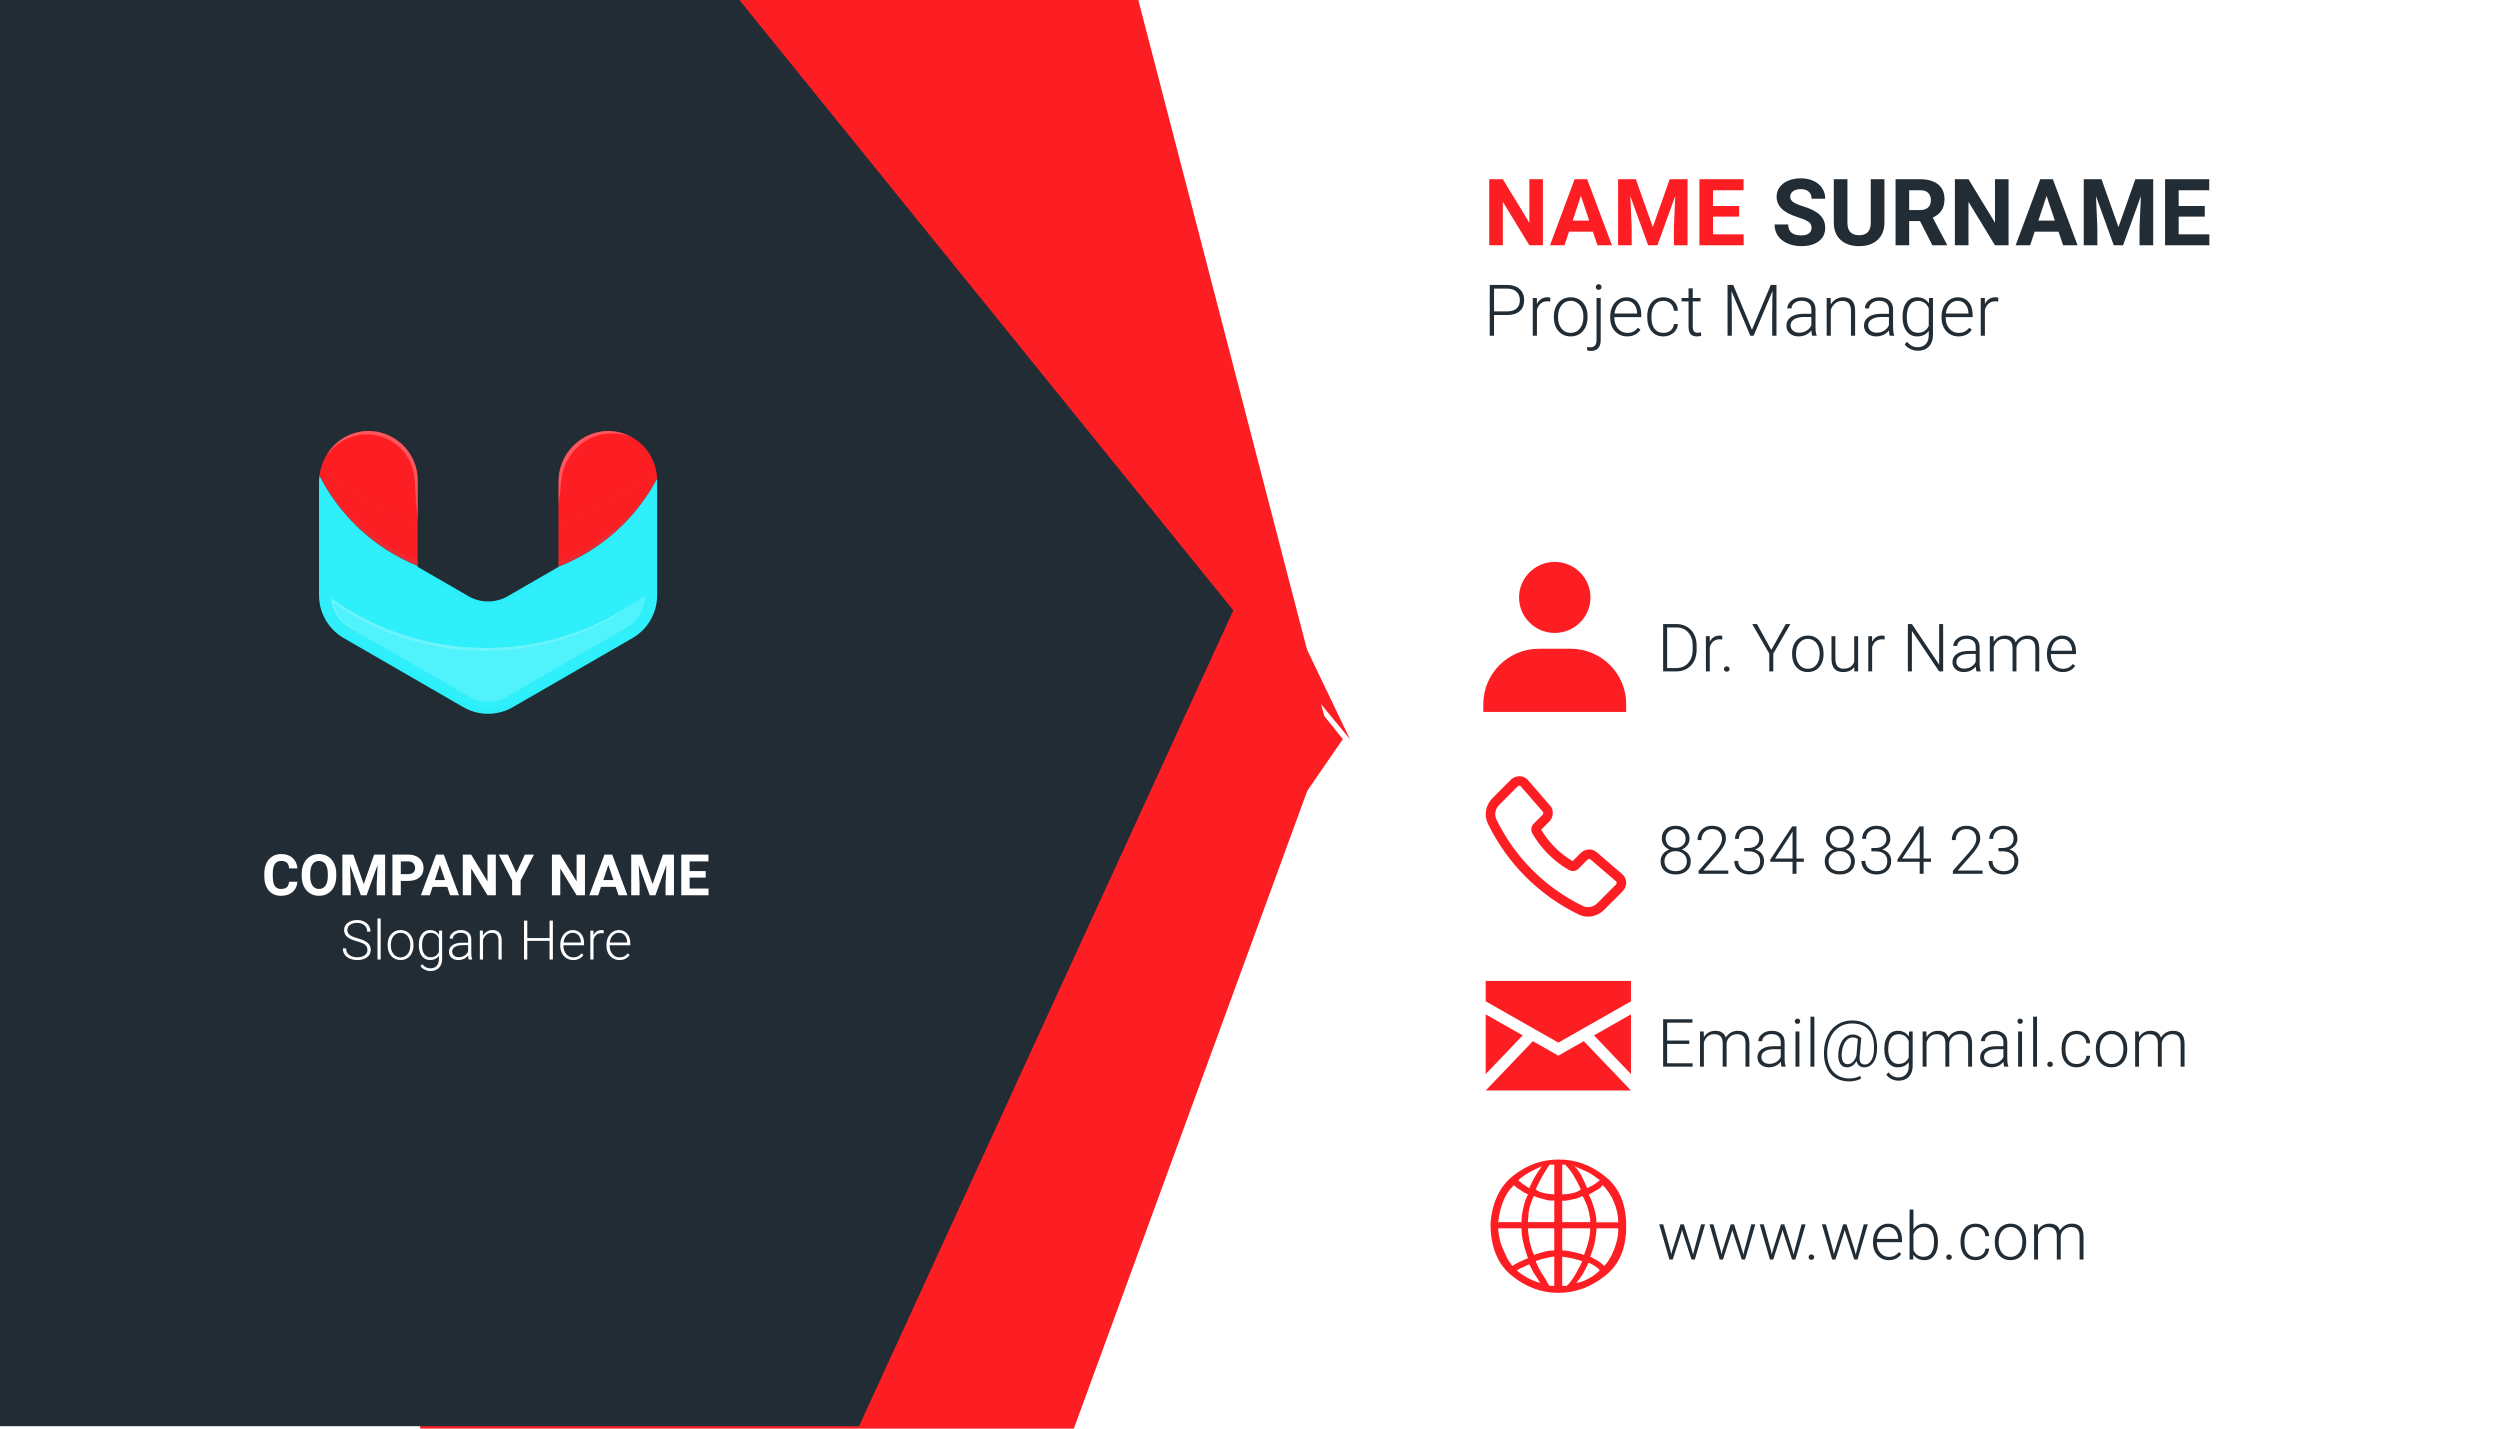 <svg width="1050" height="600" viewBox="0 0 1050 600" fill="none" xmlns="http://www.w3.org/2000/svg">
<g clip-path="url(#clip0)">
<rect width="1050" height="600" fill="white"/>
<path d="M558 307.725L451.022 600H176.489L152 0H478.089L558 307.725Z" fill="#FD1E23"/>
<g filter="url(#filter0_d)">
<path d="M560 306.432L362 594L404.429 113L560 306.432Z" fill="#FD1E23"/>
</g>
<path d="M518 256.346L360.796 599H0V0H310.542L518 256.346Z" fill="#212C35"/>
<g filter="url(#filter1_d)">
<path d="M560 306.5L310 3H414.503L560 306.5Z" fill="#FD1E23"/>
</g>
<path d="M275.993 201.732V250.063C275.991 253.698 275.034 257.267 273.217 260.415C271.4 263.562 268.788 266.177 265.643 267.997L262.438 269.842L262.422 269.859H262.405C262.388 269.859 262.371 269.876 262.338 269.893L215.348 297.02C212.197 298.833 208.625 299.788 204.989 299.788C201.353 299.788 197.781 298.833 194.629 297.02L144.368 267.997C140.856 265.971 138.02 262.954 136.215 259.324C136.197 259.288 136.174 259.254 136.148 259.223C136.141 259.204 136.129 259.187 136.114 259.173V259.156C136.105 259.147 136.099 259.135 136.098 259.123C134.719 256.302 134.001 253.203 134.001 250.063V202.436C133.993 201.537 134.06 200.639 134.202 199.752C142.927 216.944 157.572 230.403 175.438 237.649V238.085L196.777 250.416C199.279 251.858 202.117 252.617 205.005 252.617C207.894 252.617 210.732 251.858 213.234 250.416L234.573 238.085V237.968C252.351 230.972 267.038 217.844 275.977 200.96C275.993 201.228 275.993 201.472 275.993 201.732Z" fill="#2EEFFA"/>
<path d="M175.437 201.731V237.648C157.572 230.402 142.927 216.943 134.202 199.751C134.301 198.898 134.452 198.053 134.655 197.218C135.165 195.11 135.991 193.091 137.104 191.229C138.775 188.34 141.127 185.902 143.954 184.127C146.781 182.353 149.998 181.295 153.326 181.046C156.159 180.857 159 181.252 161.673 182.206C164.347 183.16 166.796 184.653 168.869 186.592C170.942 188.531 172.594 190.876 173.724 193.48C174.854 196.084 175.437 198.892 175.437 201.731Z" fill="#FD1E23"/>
<path d="M275.976 200.967C267.037 217.852 252.351 230.979 234.573 237.975V202.444C234.509 197.097 236.466 191.924 240.052 187.958C243.639 183.992 248.59 181.526 253.916 181.054C257.689 180.798 261.461 181.581 264.82 183.319C264.825 183.319 264.829 183.321 264.832 183.324C264.835 183.327 264.837 183.331 264.837 183.336C264.852 183.345 264.87 183.35 264.887 183.352C267.612 184.787 269.985 186.808 271.833 189.272C273.681 191.735 274.959 194.578 275.574 197.595C275.803 198.706 275.937 199.834 275.976 200.967Z" fill="#FD1E23"/>
<g style="mix-blend-mode:multiply" opacity="0.08">
<g style="mix-blend-mode:multiply" opacity="0.08">
<path d="M175.437 221.199V237.656C157.572 230.41 142.927 216.95 134.202 199.759C134.301 198.906 134.452 198.06 134.655 197.226C143.361 203.634 158.904 214.186 175.437 221.199Z" fill="#01E4F3"/>
</g>
</g>
<g style="mix-blend-mode:multiply" opacity="0.08">
<g style="mix-blend-mode:multiply" opacity="0.08">
<path d="M275.976 200.968C267.037 217.852 252.35 230.98 234.572 237.976V221.267C249.051 214.875 262.798 206.939 275.573 197.596C275.802 198.707 275.937 199.835 275.976 200.968Z" fill="#01E4F3"/>
</g>
</g>
<g style="mix-blend-mode:screen" opacity="0.4">
<g style="mix-blend-mode:screen" opacity="0.4">
<path d="M270.96 250.005V250.072C270.953 252.821 270.226 255.52 268.851 257.901C267.477 260.283 265.503 262.262 263.126 263.643L212.831 292.666C210.445 294.04 207.741 294.763 204.988 294.763C202.235 294.763 199.531 294.04 197.145 292.666L158.057 270.102L157.923 270.018L146.884 263.643C144.688 262.371 142.832 260.587 141.474 258.443C140.115 256.299 139.295 253.859 139.083 251.33C157.773 264.651 180.103 271.911 203.053 272.127C226.004 272.343 248.467 265.505 267.404 252.538L267.571 252.42L267.655 252.37C268.788 251.598 269.87 250.81 270.96 250.005Z" fill="white"/>
</g>
</g>
<g style="mix-blend-mode:screen" opacity="0.6">
<g style="mix-blend-mode:screen" opacity="0.6">
<path d="M136.115 259.163C136.132 259.18 136.132 259.197 136.148 259.231C136.141 259.211 136.13 259.194 136.115 259.18V259.163Z" fill="white"/>
</g>
</g>
<g style="mix-blend-mode:multiply" opacity="0.25">
<g style="mix-blend-mode:multiply" opacity="0.25">
<path d="M262.338 269.899L215.348 297.026C212.197 298.839 208.625 299.794 204.989 299.794C201.353 299.794 197.781 298.839 194.629 297.026L144.368 268.003C140.856 265.977 138.02 262.96 136.215 259.33C136.349 259.565 136.601 259.967 136.97 260.521C137.851 261.777 138.857 262.941 139.973 263.994C141.697 265.6 143.668 266.92 145.811 267.902C148.294 269.177 151.095 270.62 154.115 272.247C160.205 275.435 167.251 279.243 174.75 283.404C178.491 285.501 182.383 287.614 186.292 289.862C188.254 290.986 190.217 292.11 192.197 293.234L195.166 294.929C196.069 295.463 197.011 295.929 197.985 296.321C201.804 297.907 206.043 298.173 210.03 297.076C212.02 296.505 213.922 295.664 215.683 294.576C217.613 293.503 219.508 292.446 221.387 291.406C228.903 287.245 235.949 283.437 242.022 280.25C253.413 274.202 261.381 270.343 262.338 269.899Z" fill="#01E4F3"/>
</g>
</g>
<g style="mix-blend-mode:multiply" opacity="0.25">
<g style="mix-blend-mode:multiply" opacity="0.25">
<path d="M275.976 200.966L274.416 204.154L272.705 207.291L270.843 210.327L268.83 213.28L266.666 216.132L264.384 218.9L261.952 221.55L259.402 224.084L256.734 226.499L253.949 228.798L251.064 230.962L248.078 232.992L244.991 234.887L241.82 236.649L238.566 238.243L236.2 239.266L235.496 239.685C230.731 242.521 225.984 245.389 221.186 248.174L213.955 252.368C211.216 253.896 208.134 254.704 204.997 254.717C203.434 254.709 201.879 254.506 200.367 254.113C199.615 253.91 198.875 253.663 198.152 253.375C197.439 253.088 196.744 252.757 196.072 252.385L188.825 248.174C184.027 245.389 179.279 242.521 174.515 239.702L173.575 239.149V238.847L171.394 237.874L168.14 236.23L164.969 234.418L161.882 232.472L158.896 230.375L155.994 228.16L153.226 225.812L150.575 223.329L148.042 220.745L145.626 218.027L143.361 215.209L141.214 212.307L139.235 209.287L137.389 206.2L135.712 203.013L134.202 199.758L136.064 202.828L138.043 205.781L140.14 208.666L142.338 211.451L144.653 214.135L147.069 216.719L149.602 219.185L152.202 221.55L154.92 223.798L157.739 225.912L160.607 227.925L163.577 229.787L166.613 231.532L169.733 233.143L172.904 234.619L175.437 235.659V238.092L196.776 250.422C199.279 251.864 202.117 252.624 205.005 252.624C207.894 252.624 210.731 251.864 213.234 250.422L234.573 238.092V235.995L237.123 234.971L240.277 233.545L243.38 232.002L246.417 230.308L249.37 228.479L252.255 226.533L255.073 224.469L257.791 222.289L260.408 219.973L262.941 217.558L265.391 215.041L267.723 212.407L269.954 209.69L272.068 206.871L274.081 203.952L275.976 200.966Z" fill="#01E4F3"/>
</g>
</g>
<g style="mix-blend-mode:screen" opacity="0.4">
<g style="mix-blend-mode:screen" opacity="0.4">
<path d="M267.404 252.536L264.183 254.868L260.593 257.217C258.143 258.727 255.655 260.147 253.127 261.478C250.577 262.803 247.971 264.011 245.31 265.102C242.648 266.192 239.952 267.188 237.223 268.088C231.754 269.898 226.143 271.245 220.447 272.114C217.595 272.567 214.727 272.886 211.841 273.104C208.905 273.339 206.121 273.423 203.202 273.406C200.316 273.406 197.431 273.272 194.545 273.054L190.234 272.617L185.956 272.014L181.695 271.225L177.467 270.286L173.29 269.178L169.146 267.887L165.07 266.444L161.06 264.833L157.101 263.072L153.226 261.159L149.451 259.062L145.743 256.831L142.137 254.466L140.107 253.023C140.847 256.883 143.016 260.321 146.18 262.652C147.136 263.324 148.126 263.894 149.132 264.531L152.118 266.36L157.923 270.017L146.884 263.642C144.688 262.37 142.832 260.586 141.474 258.442C140.115 256.298 139.295 253.858 139.083 251.329C157.773 264.65 180.103 271.91 203.053 272.126C226.004 272.342 248.467 265.504 267.404 252.536Z" fill="white"/>
</g>
</g>
<g style="mix-blend-mode:screen" opacity="0.5">
<g style="mix-blend-mode:screen" opacity="0.5">
<path d="M175.438 201.731V217.786C175.438 217.786 174.867 213.407 174.482 206.848C174.364 205.22 174.263 203.425 174.18 201.563C174.052 199.726 173.697 197.911 173.123 196.161C171.848 192.393 169.491 189.084 166.345 186.649C164.756 185.43 162.999 184.446 161.128 183.73C159.314 183.083 157.426 182.666 155.508 182.489C154.988 182.489 154.484 182.472 153.981 182.472L153.31 182.455L152.622 182.505C151.725 182.552 150.833 182.67 149.955 182.858C148.318 183.206 146.729 183.753 145.224 184.485C142.923 185.624 140.834 187.151 139.05 188.998C138.396 189.686 137.893 190.239 137.574 190.642C137.339 190.944 137.172 191.145 137.104 191.229C138.776 188.34 141.127 185.902 143.954 184.127C146.781 182.353 149.998 181.295 153.327 181.046C156.159 180.857 159 181.252 161.674 182.206C164.347 183.16 166.796 184.653 168.869 186.592C170.942 188.531 172.595 190.876 173.725 193.48C174.854 196.084 175.438 198.892 175.438 201.731Z" fill="white"/>
</g>
</g>
<g style="mix-blend-mode:screen" opacity="0.5">
<g style="mix-blend-mode:screen" opacity="0.5">
<path d="M264.82 183.319C264.619 183.252 263.881 183.017 262.706 182.732C260.834 182.277 258.913 182.046 256.986 182.044C255.725 182.05 254.468 182.168 253.228 182.396C252.558 182.501 251.897 182.652 251.248 182.849C250.93 182.95 250.594 183.034 250.259 183.134C249.923 183.235 249.588 183.386 249.252 183.503C247.901 184.054 246.604 184.728 245.377 185.517C244.129 186.357 242.976 187.33 241.938 188.419C240.876 189.485 239.936 190.667 239.136 191.942C238.35 193.189 237.687 194.509 237.157 195.884C236.893 196.536 236.669 197.202 236.485 197.881C236.285 198.518 236.128 199.168 236.016 199.827C235.879 200.48 235.778 201.141 235.714 201.806L235.663 202.293C235.647 202.36 235.63 202.494 235.63 202.494L235.613 202.729C235.58 203.048 235.563 203.366 235.529 203.668C235.127 208.601 234.573 211.872 234.573 211.872V202.444C234.509 197.097 236.466 191.924 240.052 187.958C243.639 183.992 248.59 181.526 253.916 181.054C257.689 180.798 261.461 181.581 264.82 183.319Z" fill="white"/>
</g>
</g>
<path d="M124.918 370.316C124.785 372.152 124.105 373.598 122.879 374.652C121.66 375.707 120.051 376.234 118.051 376.234C115.863 376.234 114.141 375.5 112.883 374.031C111.633 372.555 111.008 370.531 111.008 367.961V366.918C111.008 365.277 111.297 363.832 111.875 362.582C112.453 361.332 113.277 360.375 114.348 359.711C115.426 359.039 116.676 358.703 118.098 358.703C120.066 358.703 121.652 359.23 122.855 360.285C124.059 361.34 124.754 362.82 124.941 364.727H121.426C121.34 363.625 121.031 362.828 120.5 362.336C119.977 361.836 119.176 361.586 118.098 361.586C116.926 361.586 116.047 362.008 115.461 362.852C114.883 363.688 114.586 364.988 114.57 366.754V368.043C114.57 369.887 114.848 371.234 115.402 372.086C115.965 372.938 116.848 373.363 118.051 373.363C119.137 373.363 119.945 373.117 120.477 372.625C121.016 372.125 121.324 371.355 121.402 370.316H124.918ZM141.242 367.855C141.242 369.535 140.945 371.008 140.352 372.273C139.758 373.539 138.906 374.516 137.797 375.203C136.695 375.891 135.43 376.234 134 376.234C132.586 376.234 131.324 375.895 130.215 375.215C129.105 374.535 128.246 373.566 127.637 372.309C127.027 371.043 126.719 369.59 126.711 367.949V367.105C126.711 365.426 127.012 363.949 127.613 362.676C128.223 361.395 129.078 360.414 130.18 359.734C131.289 359.047 132.555 358.703 133.977 358.703C135.398 358.703 136.66 359.047 137.762 359.734C138.871 360.414 139.727 361.395 140.328 362.676C140.938 363.949 141.242 365.422 141.242 367.094V367.855ZM137.68 367.082C137.68 365.293 137.359 363.934 136.719 363.004C136.078 362.074 135.164 361.609 133.977 361.609C132.797 361.609 131.887 362.07 131.246 362.992C130.605 363.906 130.281 365.25 130.273 367.023V367.855C130.273 369.598 130.594 370.949 131.234 371.91C131.875 372.871 132.797 373.352 134 373.352C135.18 373.352 136.086 372.891 136.719 371.969C137.352 371.039 137.672 369.688 137.68 367.914V367.082ZM148.391 358.938L152.773 371.312L157.133 358.938H161.75V376H158.223V371.336L158.574 363.285L153.969 376H151.555L146.961 363.297L147.312 371.336V376H143.797V358.938H148.391ZM168.336 369.988V376H164.82V358.938H171.477C172.758 358.938 173.883 359.172 174.852 359.641C175.828 360.109 176.578 360.777 177.102 361.645C177.625 362.504 177.887 363.484 177.887 364.586C177.887 366.258 177.312 367.578 176.164 368.547C175.023 369.508 173.441 369.988 171.418 369.988H168.336ZM168.336 367.141H171.477C172.406 367.141 173.113 366.922 173.598 366.484C174.09 366.047 174.336 365.422 174.336 364.609C174.336 363.773 174.09 363.098 173.598 362.582C173.105 362.066 172.426 361.801 171.559 361.785H168.336V367.141ZM187.859 372.484H181.695L180.523 376H176.785L183.137 358.938H186.395L192.781 376H189.043L187.859 372.484ZM182.645 369.637H186.91L184.766 363.25L182.645 369.637ZM208.25 376H204.734L197.891 364.773V376H194.375V358.938H197.891L204.746 370.188V358.938H208.25V376ZM216.875 366.625L220.426 358.938H224.27L218.668 369.812V376H215.094V369.812L209.492 358.938H213.348L216.875 366.625ZM245.68 376H242.164L235.32 364.773V376H231.805V358.938H235.32L242.176 370.188V358.938H245.68V376ZM258.594 372.484H252.43L251.258 376H247.52L253.871 358.938H257.129L263.516 376H259.777L258.594 372.484ZM253.379 369.637H257.645L255.5 363.25L253.379 369.637ZM269.703 358.938L274.086 371.312L278.445 358.938H283.062V376H279.535V371.336L279.887 363.285L275.281 376H272.867L268.273 363.297L268.625 371.336V376H265.109V358.938H269.703ZM296.398 368.605H289.648V373.176H297.57V376H286.133V358.938H297.547V361.785H289.648V365.852H296.398V368.605Z" fill="white"/>
<path d="M648.022 103H642.31L631.188 84.757V103H625.476V75.273H631.188L642.329 93.555V75.273H648.022V103ZM669.008 97.287H658.991L657.087 103H651.012L661.333 75.273H666.627L677.006 103H670.931L669.008 97.287ZM660.534 92.66H667.465L663.98 82.281L660.534 92.66ZM687.061 75.273L694.183 95.383L701.267 75.273H708.77V103H703.038V95.421L703.609 82.338L696.125 103H692.202L684.737 82.357L685.309 95.421V103H679.596V75.273H687.061ZM730.44 90.984H719.472V98.411H732.345V103H713.759V75.273H732.307V79.901H719.472V86.509H730.44V90.984Z" fill="#FD1E23"/>
<path d="M760.853 95.726C760.853 94.647 760.472 93.821 759.71 93.25C758.949 92.666 757.578 92.057 755.597 91.422C753.617 90.774 752.049 90.14 750.894 89.518C747.745 87.816 746.171 85.525 746.171 82.643C746.171 81.145 746.59 79.812 747.428 78.644C748.278 77.463 749.491 76.543 751.065 75.883C752.652 75.223 754.429 74.893 756.397 74.893C758.377 74.893 760.142 75.254 761.691 75.978C763.24 76.689 764.439 77.698 765.29 79.006C766.153 80.314 766.585 81.799 766.585 83.462H760.872C760.872 82.192 760.472 81.209 759.672 80.51C758.873 79.799 757.749 79.444 756.302 79.444C754.905 79.444 753.82 79.742 753.045 80.339C752.271 80.923 751.884 81.697 751.884 82.662C751.884 83.564 752.334 84.319 753.236 84.928C754.15 85.538 755.489 86.109 757.254 86.642C760.504 87.62 762.872 88.832 764.357 90.279C765.842 91.727 766.585 93.529 766.585 95.688C766.585 98.087 765.677 99.972 763.862 101.343C762.046 102.702 759.603 103.381 756.53 103.381C754.397 103.381 752.455 102.994 750.703 102.219C748.951 101.432 747.612 100.359 746.685 99.001C745.771 97.643 745.314 96.068 745.314 94.278H751.046C751.046 97.338 752.874 98.868 756.53 98.868C757.889 98.868 758.949 98.595 759.71 98.049C760.472 97.49 760.853 96.716 760.853 95.726ZM791.455 75.273V93.536C791.455 96.57 790.503 98.969 788.599 100.734C786.707 102.499 784.117 103.381 780.829 103.381C777.592 103.381 775.021 102.524 773.117 100.81C771.212 99.096 770.241 96.741 770.203 93.745V75.273H775.916V93.574C775.916 95.389 776.348 96.716 777.211 97.554C778.087 98.379 779.293 98.791 780.829 98.791C784.041 98.791 785.672 97.103 785.723 93.726V75.273H791.455ZM806.404 92.85H801.853V103H796.14V75.273H806.442C809.717 75.273 812.244 76.003 814.021 77.463C815.798 78.923 816.687 80.986 816.687 83.652C816.687 85.544 816.274 87.124 815.449 88.394C814.637 89.651 813.399 90.654 811.736 91.403L817.734 102.733V103H811.603L806.404 92.85ZM801.853 88.223H806.461C807.896 88.223 809.006 87.861 809.793 87.137C810.581 86.401 810.974 85.392 810.974 84.109C810.974 82.802 810.6 81.773 809.851 81.024C809.114 80.275 807.978 79.901 806.442 79.901H801.853V88.223ZM843.595 103H837.882L826.761 84.757V103H821.048V75.273H826.761L837.901 93.555V75.273H843.595V103ZM864.58 97.287H854.563L852.659 103H846.584L856.906 75.273H862.2L872.578 103H866.503L864.58 97.287ZM856.106 92.66H863.038L859.553 82.281L856.106 92.66ZM882.633 75.273L889.755 95.383L896.839 75.273H904.342V103H898.61V95.421L899.181 82.338L891.697 103H887.774L880.31 82.357L880.881 95.421V103H875.168V75.273H882.633ZM926.013 90.984H915.044V98.411H927.917V103H909.331V75.273H927.879V79.901H915.044V86.509H926.013V90.984Z" fill="#212C35"/>
<path d="M154.32 398.979C154.32 398.074 154.002 397.359 153.366 396.834C152.729 396.303 151.565 395.801 149.873 395.33C148.181 394.85 146.946 394.33 146.167 393.769C145.059 392.975 144.505 391.934 144.505 390.646C144.505 389.396 145.018 388.382 146.043 387.603C147.077 386.817 148.394 386.424 149.997 386.424C151.082 386.424 152.052 386.633 152.905 387.053C153.766 387.472 154.433 388.056 154.904 388.805C155.376 389.553 155.612 390.388 155.612 391.309H154.219C154.219 390.194 153.837 389.299 153.074 388.625C152.31 387.944 151.284 387.603 149.997 387.603C148.746 387.603 147.75 387.884 147.009 388.445C146.268 388.999 145.897 389.726 145.897 390.624C145.897 391.455 146.231 392.133 146.897 392.657C147.563 393.181 148.63 393.645 150.098 394.049C151.565 394.446 152.677 394.862 153.433 395.296C154.189 395.723 154.758 396.236 155.14 396.834C155.522 397.433 155.713 398.141 155.713 398.957C155.713 400.245 155.196 401.278 154.163 402.057C153.137 402.835 151.782 403.225 150.098 403.225C148.945 403.225 147.885 403.019 146.919 402.607C145.961 402.195 145.231 401.619 144.729 400.877C144.235 400.136 143.988 399.286 143.988 398.328H145.37C145.37 399.481 145.8 400.391 146.661 401.057C147.522 401.723 148.668 402.057 150.098 402.057C151.37 402.057 152.392 401.776 153.164 401.214C153.935 400.653 154.32 399.908 154.32 398.979ZM159.891 403H158.543V385.75H159.891V403ZM162.811 396.745C162.811 395.577 163.035 394.525 163.484 393.589C163.941 392.653 164.581 391.927 165.405 391.41C166.236 390.886 167.175 390.624 168.224 390.624C169.841 390.624 171.151 391.193 172.154 392.331C173.158 393.462 173.659 394.963 173.659 396.834V397.115C173.659 398.291 173.431 399.35 172.974 400.293C172.525 401.229 171.889 401.952 171.065 402.461C170.241 402.97 169.302 403.225 168.246 403.225C166.636 403.225 165.326 402.659 164.315 401.529C163.312 400.391 162.811 398.886 162.811 397.014V396.745ZM164.158 397.115C164.158 398.568 164.533 399.762 165.281 400.698C166.037 401.626 167.026 402.09 168.246 402.09C169.459 402.09 170.44 401.626 171.188 400.698C171.945 399.762 172.323 398.53 172.323 397.003V396.745C172.323 395.816 172.151 394.966 171.806 394.195C171.462 393.424 170.979 392.829 170.357 392.41C169.736 391.983 169.025 391.77 168.224 391.77C167.026 391.77 166.049 392.241 165.292 393.185C164.536 394.12 164.158 395.348 164.158 396.868V397.115ZM175.905 396.812C175.905 394.91 176.325 393.405 177.163 392.297C178.009 391.182 179.155 390.624 180.6 390.624C182.254 390.624 183.512 391.283 184.373 392.601L184.44 390.849H185.698V402.753C185.698 404.318 185.26 405.557 184.384 406.47C183.508 407.384 182.322 407.84 180.824 407.84C179.978 407.84 179.17 407.649 178.398 407.268C177.635 406.893 177.032 406.392 176.59 405.763L177.343 404.954C178.294 406.122 179.424 406.706 180.734 406.706C181.857 406.706 182.733 406.373 183.362 405.707C183.991 405.048 184.317 404.131 184.339 402.955V401.428C183.478 402.626 182.224 403.225 180.577 403.225C179.17 403.225 178.039 402.663 177.186 401.54C176.332 400.417 175.905 398.901 175.905 396.992V396.812ZM177.264 397.048C177.264 398.598 177.575 399.822 178.196 400.72C178.818 401.611 179.694 402.057 180.824 402.057C182.479 402.057 183.651 401.315 184.339 399.833V394.184C184.025 393.405 183.572 392.814 182.98 392.41C182.389 391.998 181.678 391.792 180.847 391.792C179.716 391.792 178.836 392.237 178.208 393.128C177.579 394.012 177.264 395.318 177.264 397.048ZM196.873 403C196.738 402.618 196.652 402.053 196.614 401.304C196.143 401.918 195.54 402.394 194.806 402.73C194.08 403.06 193.309 403.225 192.493 403.225C191.325 403.225 190.378 402.899 189.651 402.248C188.933 401.596 188.573 400.773 188.573 399.777C188.573 398.594 189.064 397.658 190.044 396.969C191.033 396.28 192.407 395.936 194.166 395.936H196.603V394.555C196.603 393.686 196.333 393.005 195.794 392.511C195.263 392.009 194.484 391.758 193.458 391.758C192.523 391.758 191.748 391.998 191.134 392.477C190.52 392.956 190.213 393.533 190.213 394.207L188.865 394.195C188.865 393.229 189.314 392.395 190.213 391.691C191.111 390.98 192.216 390.624 193.526 390.624C194.881 390.624 195.948 390.965 196.727 391.646C197.513 392.32 197.917 393.263 197.939 394.476V400.226C197.939 401.402 198.063 402.281 198.31 402.865V403H196.873ZM192.65 402.034C193.548 402.034 194.349 401.817 195.053 401.383C195.764 400.949 196.281 400.368 196.603 399.642V396.969H194.2C192.86 396.984 191.811 397.231 191.055 397.71C190.299 398.182 189.921 398.833 189.921 399.665C189.921 400.346 190.172 400.911 190.673 401.36C191.182 401.81 191.841 402.034 192.65 402.034ZM202.813 390.849L202.858 392.926C203.315 392.178 203.884 391.609 204.565 391.219C205.247 390.822 205.999 390.624 206.823 390.624C208.125 390.624 209.095 390.991 209.731 391.725C210.368 392.458 210.69 393.559 210.697 395.026V403H209.361V395.015C209.353 393.93 209.121 393.121 208.665 392.589C208.215 392.058 207.493 391.792 206.497 391.792C205.666 391.792 204.929 392.054 204.285 392.578C203.648 393.095 203.177 393.795 202.87 394.678V403H201.533V390.849H202.813ZM232.204 403H230.811V395.161H221.467V403H220.086V386.648H221.467V393.993H230.811V386.648H232.204V403ZM240.761 403.225C239.728 403.225 238.792 402.97 237.954 402.461C237.123 401.952 236.475 401.244 236.011 400.338C235.547 399.425 235.314 398.403 235.314 397.272V396.79C235.314 395.622 235.539 394.57 235.988 393.634C236.445 392.698 237.078 391.964 237.886 391.433C238.695 390.894 239.571 390.624 240.514 390.624C241.989 390.624 243.157 391.129 244.018 392.14C244.887 393.143 245.321 394.517 245.321 396.262V397.014H236.651V397.272C236.651 398.65 237.044 399.799 237.83 400.72C238.624 401.634 239.619 402.09 240.817 402.09C241.536 402.09 242.169 401.959 242.715 401.697C243.269 401.435 243.771 401.016 244.22 400.439L245.062 401.08C244.074 402.51 242.64 403.225 240.761 403.225ZM240.514 391.77C239.503 391.77 238.65 392.14 237.954 392.881C237.265 393.623 236.846 394.618 236.696 395.869H243.984V395.723C243.947 394.555 243.614 393.604 242.985 392.87C242.356 392.136 241.532 391.77 240.514 391.77ZM253.553 391.994C253.268 391.942 252.965 391.916 252.643 391.916C251.805 391.916 251.093 392.151 250.509 392.623C249.933 393.087 249.521 393.765 249.274 394.656V403H247.938V390.849H249.251L249.274 392.78C249.985 391.343 251.127 390.624 252.699 390.624C253.074 390.624 253.369 390.673 253.586 390.77L253.553 391.994ZM260.167 403.225C259.134 403.225 258.198 402.97 257.36 402.461C256.529 401.952 255.881 401.244 255.417 400.338C254.953 399.425 254.721 398.403 254.721 397.272V396.79C254.721 395.622 254.945 394.57 255.395 393.634C255.851 392.698 256.484 391.964 257.292 391.433C258.101 390.894 258.977 390.624 259.92 390.624C261.395 390.624 262.563 391.129 263.424 392.14C264.293 393.143 264.727 394.517 264.727 396.262V397.014H256.057V397.272C256.057 398.65 256.45 399.799 257.236 400.72C258.03 401.634 259.026 402.09 260.224 402.09C260.942 402.09 261.575 401.959 262.122 401.697C262.676 401.435 263.177 401.016 263.626 400.439L264.469 401.08C263.48 402.51 262.047 403.225 260.167 403.225ZM259.92 391.77C258.91 391.77 258.056 392.14 257.36 392.881C256.671 393.623 256.252 394.618 256.102 395.869H263.391V395.723C263.353 394.555 263.02 393.604 262.391 392.87C261.762 392.136 260.939 391.77 259.92 391.77Z" fill="white"/>
<path d="M627.497 132.313V141H625.695V119.672H632.961C635.178 119.672 636.926 120.238 638.205 121.371C639.494 122.504 640.139 124.062 640.139 126.044C640.139 128.046 639.519 129.594 638.278 130.688C637.048 131.771 635.261 132.313 632.917 132.313H627.497ZM627.497 130.79H632.961C634.709 130.79 636.042 130.375 636.96 129.545C637.878 128.715 638.337 127.558 638.337 126.073C638.337 124.599 637.878 123.427 636.96 122.558C636.052 121.679 634.758 121.229 633.078 121.21H627.497V130.79ZM651.096 126.645C650.725 126.576 650.329 126.542 649.909 126.542C648.815 126.542 647.888 126.85 647.126 127.465C646.374 128.07 645.837 128.954 645.515 130.116V141H643.771V125.15H645.485L645.515 127.67C646.442 125.795 647.932 124.857 649.982 124.857C650.471 124.857 650.856 124.921 651.14 125.048L651.096 126.645ZM652.619 132.841C652.619 131.317 652.912 129.945 653.498 128.725C654.094 127.504 654.929 126.557 656.003 125.883C657.087 125.199 658.312 124.857 659.68 124.857C661.789 124.857 663.498 125.6 664.807 127.084C666.115 128.559 666.77 130.517 666.77 132.958V133.324C666.77 134.857 666.472 136.239 665.876 137.47C665.29 138.69 664.46 139.633 663.386 140.297C662.312 140.961 661.086 141.293 659.709 141.293C657.609 141.293 655.9 140.556 654.582 139.081C653.273 137.597 652.619 135.634 652.619 133.192V132.841ZM654.377 133.324C654.377 135.219 654.865 136.776 655.842 137.997C656.828 139.208 658.117 139.813 659.709 139.813C661.291 139.813 662.57 139.208 663.547 137.997C664.533 136.776 665.026 135.17 665.026 133.178V132.841C665.026 131.63 664.802 130.521 664.353 129.516C663.903 128.51 663.273 127.733 662.463 127.187C661.652 126.63 660.725 126.352 659.68 126.352C658.117 126.352 656.843 126.967 655.856 128.197C654.87 129.418 654.377 131.02 654.377 133.002V133.324ZM672.292 125.15V142.89C672.292 144.354 671.94 145.473 671.237 146.244C670.534 147.016 669.499 147.401 668.132 147.401C667.604 147.401 667.092 147.309 666.594 147.123L666.623 145.673C667.053 145.8 667.492 145.863 667.941 145.863C669.68 145.863 670.549 144.862 670.549 142.86V125.15H672.292ZM671.428 119.379C671.809 119.379 672.106 119.496 672.321 119.73C672.536 119.955 672.644 120.233 672.644 120.565C672.644 120.897 672.536 121.176 672.321 121.4C672.106 121.625 671.809 121.737 671.428 121.737C671.057 121.737 670.764 121.625 670.549 121.4C670.344 121.176 670.241 120.897 670.241 120.565C670.241 120.233 670.344 119.955 670.549 119.73C670.764 119.496 671.057 119.379 671.428 119.379ZM683.396 141.293C682.048 141.293 680.827 140.961 679.733 140.297C678.649 139.633 677.805 138.71 677.199 137.528C676.594 136.337 676.291 135.004 676.291 133.529V132.899C676.291 131.376 676.584 130.004 677.17 128.783C677.766 127.562 678.591 126.605 679.646 125.912C680.7 125.209 681.843 124.857 683.073 124.857C684.997 124.857 686.521 125.517 687.644 126.835C688.776 128.144 689.343 129.936 689.343 132.211V133.192H678.034V133.529C678.034 135.326 678.547 136.825 679.572 138.026C680.607 139.218 681.906 139.813 683.469 139.813C684.406 139.813 685.231 139.643 685.944 139.301C686.667 138.959 687.321 138.412 687.907 137.66L689.006 138.495C687.717 140.36 685.847 141.293 683.396 141.293ZM683.073 126.352C681.755 126.352 680.642 126.835 679.733 127.802C678.835 128.769 678.288 130.067 678.093 131.698H687.6V131.508C687.551 129.984 687.116 128.744 686.296 127.787C685.476 126.83 684.401 126.352 683.073 126.352ZM698.615 139.813C699.836 139.813 700.856 139.472 701.677 138.788C702.507 138.095 702.956 137.201 703.024 136.107H704.709C704.66 137.074 704.357 137.958 703.801 138.759C703.244 139.55 702.502 140.17 701.574 140.619C700.656 141.068 699.67 141.293 698.615 141.293C696.535 141.293 694.885 140.57 693.664 139.125C692.453 137.68 691.848 135.736 691.848 133.295V132.768C691.848 131.205 692.121 129.823 692.668 128.622C693.215 127.421 693.996 126.493 695.012 125.839C696.037 125.185 697.233 124.857 698.601 124.857C700.339 124.857 701.77 125.375 702.893 126.41C704.025 127.445 704.631 128.808 704.709 130.497H703.024C702.946 129.257 702.497 128.256 701.677 127.494C700.866 126.732 699.841 126.352 698.601 126.352C697.019 126.352 695.788 126.923 694.909 128.065C694.04 129.208 693.605 130.81 693.605 132.87V133.383C693.605 135.404 694.04 136.981 694.909 138.114C695.788 139.247 697.023 139.813 698.615 139.813ZM710.949 121.093V125.15H714.23V126.586H710.949V137.147C710.949 138.026 711.105 138.681 711.418 139.11C711.74 139.54 712.272 139.755 713.015 139.755C713.308 139.755 713.781 139.706 714.436 139.608L714.509 141.044C714.05 141.21 713.425 141.293 712.634 141.293C711.433 141.293 710.559 140.946 710.012 140.253C709.465 139.55 709.191 138.52 709.191 137.162V126.586H706.276V125.15H709.191V121.093H710.949ZM727.956 119.672L735.822 138.495L743.718 119.672H746.12V141H744.318V131.713L744.465 122.191L736.525 141H735.134L727.224 122.265L727.37 131.654V141H725.568V119.672H727.956ZM761.12 141C760.944 140.502 760.832 139.765 760.783 138.788C760.168 139.589 759.382 140.209 758.425 140.648C757.478 141.078 756.472 141.293 755.407 141.293C753.884 141.293 752.648 140.868 751.701 140.019C750.764 139.169 750.295 138.095 750.295 136.796C750.295 135.253 750.935 134.032 752.214 133.134C753.503 132.235 755.295 131.786 757.59 131.786H760.769V129.984C760.769 128.852 760.417 127.963 759.714 127.318C759.021 126.664 758.005 126.337 756.667 126.337C755.446 126.337 754.436 126.649 753.635 127.274C752.834 127.899 752.434 128.651 752.434 129.53L750.676 129.516C750.676 128.256 751.262 127.167 752.434 126.249C753.605 125.321 755.046 124.857 756.755 124.857C758.522 124.857 759.914 125.302 760.93 126.19C761.955 127.069 762.482 128.3 762.512 129.882V137.382C762.512 138.915 762.673 140.062 762.995 140.824V141H761.12ZM755.612 139.74C756.784 139.74 757.829 139.457 758.747 138.891C759.675 138.324 760.349 137.567 760.769 136.62V133.134H757.634C755.886 133.153 754.519 133.476 753.532 134.101C752.546 134.716 752.053 135.565 752.053 136.649C752.053 137.538 752.38 138.275 753.034 138.861C753.698 139.447 754.558 139.74 755.612 139.74ZM768.869 125.15L768.928 127.86C769.523 126.884 770.266 126.142 771.154 125.634C772.043 125.116 773.024 124.857 774.099 124.857C775.798 124.857 777.062 125.336 777.893 126.293C778.723 127.25 779.143 128.686 779.152 130.6V141H777.409V130.585C777.399 129.169 777.097 128.114 776.501 127.421C775.915 126.728 774.973 126.381 773.674 126.381C772.59 126.381 771.628 126.723 770.788 127.406C769.958 128.08 769.343 128.993 768.942 130.146V141H767.199V125.15H768.869ZM793.698 141C793.522 140.502 793.41 139.765 793.361 138.788C792.746 139.589 791.96 140.209 791.003 140.648C790.056 141.078 789.05 141.293 787.985 141.293C786.462 141.293 785.227 140.868 784.279 140.019C783.342 139.169 782.873 138.095 782.873 136.796C782.873 135.253 783.513 134.032 784.792 133.134C786.081 132.235 787.873 131.786 790.168 131.786H793.347V129.984C793.347 128.852 792.995 127.963 792.292 127.318C791.599 126.664 790.583 126.337 789.245 126.337C788.024 126.337 787.014 126.649 786.213 127.274C785.412 127.899 785.012 128.651 785.012 129.53L783.254 129.516C783.254 128.256 783.84 127.167 785.012 126.249C786.184 125.321 787.624 124.857 789.333 124.857C791.101 124.857 792.492 125.302 793.508 126.19C794.533 127.069 795.061 128.3 795.09 129.882V137.382C795.09 138.915 795.251 140.062 795.573 140.824V141H793.698ZM788.19 139.74C789.362 139.74 790.407 139.457 791.325 138.891C792.253 138.324 792.927 137.567 793.347 136.62V133.134H790.212C788.464 133.153 787.097 133.476 786.11 134.101C785.124 134.716 784.631 135.565 784.631 136.649C784.631 137.538 784.958 138.275 785.612 138.861C786.276 139.447 787.136 139.74 788.19 139.74ZM799.074 132.929C799.074 130.448 799.621 128.485 800.715 127.04C801.818 125.585 803.312 124.857 805.197 124.857C807.355 124.857 808.996 125.717 810.119 127.436L810.207 125.15H811.848V140.678C811.848 142.719 811.276 144.335 810.134 145.526C808.991 146.718 807.443 147.313 805.49 147.313C804.387 147.313 803.332 147.064 802.326 146.566C801.33 146.078 800.544 145.424 799.968 144.604L800.949 143.549C802.189 145.072 803.664 145.834 805.373 145.834C806.838 145.834 807.98 145.399 808.801 144.53C809.621 143.671 810.046 142.475 810.075 140.941V138.949C808.952 140.512 807.316 141.293 805.168 141.293C803.332 141.293 801.857 140.561 800.744 139.096C799.631 137.631 799.074 135.653 799.074 133.163V132.929ZM800.847 133.236C800.847 135.258 801.252 136.854 802.062 138.026C802.873 139.188 804.016 139.77 805.49 139.77C807.648 139.77 809.177 138.803 810.075 136.869V129.501C809.665 128.485 809.074 127.714 808.303 127.187C807.531 126.649 806.604 126.381 805.52 126.381C804.045 126.381 802.897 126.962 802.077 128.124C801.257 129.276 800.847 130.98 800.847 133.236ZM822.556 141.293C821.208 141.293 819.987 140.961 818.894 140.297C817.81 139.633 816.965 138.71 816.359 137.528C815.754 136.337 815.451 135.004 815.451 133.529V132.899C815.451 131.376 815.744 130.004 816.33 128.783C816.926 127.562 817.751 126.605 818.806 125.912C819.86 125.209 821.003 124.857 822.233 124.857C824.157 124.857 825.681 125.517 826.804 126.835C827.937 128.144 828.503 129.936 828.503 132.211V133.192H817.194V133.529C817.194 135.326 817.707 136.825 818.732 138.026C819.768 139.218 821.066 139.813 822.629 139.813C823.566 139.813 824.392 139.643 825.104 139.301C825.827 138.959 826.481 138.412 827.067 137.66L828.166 138.495C826.877 140.36 825.007 141.293 822.556 141.293ZM822.233 126.352C820.915 126.352 819.802 126.835 818.894 127.802C817.995 128.769 817.448 130.067 817.253 131.698H826.76V131.508C826.711 129.984 826.276 128.744 825.456 127.787C824.636 126.83 823.562 126.352 822.233 126.352ZM839.24 126.645C838.869 126.576 838.474 126.542 838.054 126.542C836.96 126.542 836.032 126.85 835.271 127.465C834.519 128.07 833.981 128.954 833.659 130.116V141H831.916V125.15H833.63L833.659 127.67C834.587 125.795 836.076 124.857 838.127 124.857C838.615 124.857 839.001 124.921 839.284 125.048L839.24 126.645Z" fill="#212C35"/>
<path d="M698.516 282V262.094H704.08C705.712 262.094 707.174 262.467 708.469 263.215C709.763 263.953 710.77 265.015 711.49 266.4C712.219 267.786 712.584 269.363 712.584 271.131V272.963C712.584 274.74 712.224 276.317 711.504 277.693C710.784 279.07 709.768 280.132 708.455 280.879C707.152 281.626 705.652 282 703.957 282H698.516ZM700.197 263.529V280.578H703.971C706.067 280.578 707.749 279.885 709.016 278.5C710.283 277.105 710.916 275.223 710.916 272.854V271.104C710.916 268.816 710.292 266.984 709.043 265.607C707.794 264.231 706.149 263.538 704.107 263.529H700.197ZM723.316 268.602C722.97 268.538 722.601 268.506 722.209 268.506C721.188 268.506 720.322 268.793 719.611 269.367C718.91 269.932 718.408 270.757 718.107 271.842V282H716.48V267.207H718.08L718.107 269.559C718.973 267.809 720.363 266.934 722.277 266.934C722.733 266.934 723.093 266.993 723.357 267.111L723.316 268.602ZM724.068 281.016C724.068 280.697 724.169 280.428 724.369 280.209C724.579 279.981 724.866 279.867 725.23 279.867C725.595 279.867 725.882 279.981 726.092 280.209C726.301 280.428 726.406 280.697 726.406 281.016C726.406 281.335 726.301 281.599 726.092 281.809C725.882 282.009 725.595 282.109 725.23 282.109C724.866 282.109 724.579 282.009 724.369 281.809C724.169 281.599 724.068 281.335 724.068 281.016ZM743.947 272.949L750.031 262.094H751.973L744.781 274.508V282H743.1V274.508L735.922 262.094H737.918L743.947 272.949ZM752.684 274.385C752.684 272.963 752.957 271.682 753.504 270.543C754.06 269.404 754.839 268.52 755.842 267.891C756.854 267.253 757.997 266.934 759.273 266.934C761.242 266.934 762.837 267.626 764.059 269.012C765.28 270.388 765.891 272.215 765.891 274.494V274.836C765.891 276.267 765.613 277.557 765.057 278.705C764.51 279.844 763.735 280.724 762.732 281.344C761.73 281.964 760.586 282.273 759.301 282.273C757.341 282.273 755.746 281.585 754.516 280.209C753.294 278.824 752.684 276.992 752.684 274.713V274.385ZM754.324 274.836C754.324 276.604 754.78 278.058 755.691 279.197C756.612 280.327 757.815 280.893 759.301 280.893C760.777 280.893 761.971 280.327 762.883 279.197C763.803 278.058 764.264 276.559 764.264 274.699V274.385C764.264 273.255 764.054 272.22 763.635 271.281C763.215 270.342 762.628 269.618 761.871 269.107C761.115 268.588 760.249 268.328 759.273 268.328C757.815 268.328 756.626 268.902 755.705 270.051C754.785 271.19 754.324 272.685 754.324 274.535V274.836ZM778.797 280.127C777.812 281.558 776.24 282.273 774.08 282.273C772.503 282.273 771.305 281.818 770.484 280.906C769.664 279.986 769.245 278.628 769.227 276.832V267.207H770.854V276.627C770.854 279.443 771.993 280.852 774.271 280.852C776.641 280.852 778.141 279.872 778.77 277.912V267.207H780.41V282H778.824L778.797 280.127ZM791.512 268.602C791.165 268.538 790.796 268.506 790.404 268.506C789.383 268.506 788.518 268.793 787.807 269.367C787.105 269.932 786.604 270.757 786.303 271.842V282H784.676V267.207H786.275L786.303 269.559C787.169 267.809 788.559 266.934 790.473 266.934C790.928 266.934 791.288 266.993 791.553 267.111L791.512 268.602ZM816.121 282H814.439L802.996 264.965V282H801.301V262.094H802.996L814.453 279.143V262.094H816.121V282ZM830.135 282C829.971 281.535 829.866 280.847 829.82 279.936C829.246 280.683 828.512 281.262 827.619 281.672C826.735 282.073 825.796 282.273 824.803 282.273C823.381 282.273 822.228 281.877 821.344 281.084C820.469 280.291 820.031 279.288 820.031 278.076C820.031 276.636 820.628 275.497 821.822 274.658C823.025 273.82 824.698 273.4 826.84 273.4H829.807V271.719C829.807 270.661 829.479 269.832 828.822 269.23C828.175 268.62 827.227 268.314 825.979 268.314C824.839 268.314 823.896 268.606 823.148 269.189C822.401 269.773 822.027 270.475 822.027 271.295L820.387 271.281C820.387 270.105 820.934 269.089 822.027 268.232C823.121 267.367 824.465 266.934 826.061 266.934C827.71 266.934 829.009 267.348 829.957 268.178C830.914 268.998 831.406 270.146 831.434 271.623V278.623C831.434 280.054 831.584 281.125 831.885 281.836V282H830.135ZM824.994 280.824C826.088 280.824 827.063 280.56 827.92 280.031C828.786 279.503 829.415 278.796 829.807 277.912V274.658H826.881C825.249 274.676 823.973 274.977 823.053 275.561C822.132 276.135 821.672 276.928 821.672 277.939C821.672 278.769 821.977 279.457 822.588 280.004C823.208 280.551 824.01 280.824 824.994 280.824ZM837.299 267.207L837.354 269.613C837.9 268.72 838.584 268.05 839.404 267.604C840.225 267.157 841.136 266.934 842.139 266.934C844.472 266.934 845.953 267.891 846.582 269.805C847.111 268.884 847.817 268.178 848.701 267.686C849.585 267.184 850.561 266.934 851.627 266.934C854.799 266.934 856.417 268.665 856.48 272.129V282H854.84V272.252C854.831 270.93 854.544 269.951 853.979 269.312C853.423 268.674 852.511 268.355 851.244 268.355C850.068 268.374 849.075 268.757 848.264 269.504C847.452 270.242 847.001 271.145 846.91 272.211V282H845.27V272.129C845.26 270.862 844.96 269.919 844.367 269.299C843.784 268.67 842.882 268.355 841.66 268.355C840.63 268.355 839.746 268.652 839.008 269.244C838.27 269.827 837.723 270.698 837.367 271.855V282H835.727V267.207H837.299ZM866.365 282.273C865.107 282.273 863.968 281.964 862.947 281.344C861.936 280.724 861.147 279.863 860.582 278.76C860.017 277.648 859.734 276.404 859.734 275.027V274.439C859.734 273.018 860.008 271.737 860.555 270.598C861.111 269.458 861.881 268.565 862.865 267.918C863.85 267.262 864.916 266.934 866.064 266.934C867.86 266.934 869.282 267.549 870.33 268.779C871.387 270.001 871.916 271.673 871.916 273.797V274.713H861.361V275.027C861.361 276.704 861.84 278.104 862.797 279.225C863.763 280.337 864.975 280.893 866.434 280.893C867.309 280.893 868.079 280.733 868.744 280.414C869.419 280.095 870.029 279.585 870.576 278.883L871.602 279.662C870.398 281.403 868.653 282.273 866.365 282.273ZM866.064 268.328C864.834 268.328 863.795 268.779 862.947 269.682C862.109 270.584 861.598 271.796 861.416 273.318H870.289V273.141C870.243 271.719 869.838 270.561 869.072 269.668C868.307 268.775 867.304 268.328 866.064 268.328Z" fill="#212C35"/>
<path d="M638 250.921C638 259.148 644.73 265.842 653 265.842C661.27 265.842 668 259.148 668 250.921C668 242.695 661.27 236 653 236C644.73 236 638 242.695 638 250.921ZM679.667 299H683V295.684C683 282.889 672.53 272.474 659.667 272.474H646.333C633.467 272.474 623 282.889 623 295.684V299H679.667Z" fill="#FD1E23"/>
<path d="M709.604 352.221C709.604 353.251 709.303 354.176 708.701 354.996C708.1 355.807 707.307 356.404 706.322 356.787C707.471 357.179 708.391 357.812 709.084 358.688C709.777 359.562 710.123 360.574 710.123 361.723C710.123 363.427 709.544 364.781 708.387 365.783C707.229 366.777 705.698 367.273 703.793 367.273C701.87 367.273 700.329 366.777 699.172 365.783C698.023 364.79 697.449 363.436 697.449 361.723C697.449 360.592 697.782 359.585 698.447 358.701C699.113 357.817 700.024 357.179 701.182 356.787C700.197 356.404 699.413 355.807 698.83 354.996C698.247 354.176 697.955 353.251 697.955 352.221C697.955 350.571 698.484 349.258 699.541 348.283C700.607 347.308 702.016 346.82 703.766 346.82C705.516 346.82 706.924 347.312 707.99 348.297C709.066 349.281 709.604 350.589 709.604 352.221ZM708.482 361.736C708.482 360.497 708.04 359.48 707.156 358.688C706.272 357.885 705.142 357.484 703.766 357.484C702.389 357.484 701.264 357.876 700.389 358.66C699.514 359.444 699.076 360.469 699.076 361.736C699.076 363.003 699.5 364.015 700.348 364.771C701.195 365.519 702.344 365.893 703.793 365.893C705.206 365.893 706.34 365.519 707.197 364.771C708.054 364.024 708.482 363.012 708.482 361.736ZM707.963 352.207C707.963 351.068 707.566 350.12 706.773 349.363C705.99 348.598 704.987 348.215 703.766 348.215C702.526 348.215 701.519 348.584 700.744 349.322C699.979 350.051 699.596 351.013 699.596 352.207C699.596 353.374 699.979 354.312 700.744 355.023C701.519 355.734 702.531 356.09 703.779 356.09C705.01 356.09 706.012 355.734 706.787 355.023C707.571 354.303 707.963 353.365 707.963 352.207ZM725.873 367H713.404V365.742L720.227 358.004C721.357 356.701 722.141 355.625 722.578 354.777C723.016 353.93 723.234 353.105 723.234 352.303C723.234 351.045 722.865 350.051 722.127 349.322C721.389 348.584 720.372 348.215 719.078 348.215C717.738 348.215 716.654 348.643 715.824 349.5C715.004 350.357 714.594 351.469 714.594 352.836H712.967C712.967 351.715 713.217 350.694 713.719 349.773C714.229 348.853 714.949 348.133 715.879 347.613C716.818 347.085 717.884 346.82 719.078 346.82C720.901 346.82 722.323 347.299 723.344 348.256C724.374 349.213 724.889 350.516 724.889 352.166C724.889 353.096 724.597 354.112 724.014 355.215C723.439 356.318 722.423 357.694 720.965 359.344L715.414 365.619H725.873V367ZM732.572 356.158H734.268C735.206 356.158 736.027 355.994 736.729 355.666C737.43 355.329 737.964 354.873 738.328 354.299C738.702 353.715 738.889 353.046 738.889 352.289C738.889 351.013 738.529 350.015 737.809 349.295C737.089 348.575 736.054 348.215 734.705 348.215C733.429 348.215 732.381 348.593 731.561 349.35C730.749 350.097 730.344 351.086 730.344 352.316H728.703C728.703 351.286 728.963 350.348 729.482 349.5C730.002 348.643 730.722 347.982 731.643 347.518C732.563 347.053 733.584 346.82 734.705 346.82C736.51 346.82 737.932 347.312 738.971 348.297C740.01 349.281 740.529 350.63 740.529 352.344C740.529 353.301 740.224 354.185 739.613 354.996C739.012 355.798 738.182 356.4 737.125 356.801C738.365 357.147 739.303 357.744 739.941 358.592C740.579 359.43 740.898 360.433 740.898 361.6C740.898 363.304 740.342 364.676 739.23 365.715C738.118 366.754 736.633 367.273 734.773 367.273C733.589 367.273 732.499 367.036 731.506 366.562C730.521 366.089 729.756 365.428 729.209 364.58C728.671 363.723 728.402 362.73 728.402 361.6H730.043C730.043 362.867 730.485 363.901 731.369 364.703C732.253 365.496 733.388 365.893 734.773 365.893C736.186 365.893 737.285 365.533 738.068 364.812C738.861 364.083 739.258 363.031 739.258 361.654C739.258 360.324 738.829 359.307 737.973 358.605C737.125 357.904 735.872 357.553 734.213 357.553H732.572V356.158ZM754.516 360.588H757.619V361.969H754.516V367H752.875V361.969H743.51V361.039L752.725 347.094H754.516V360.588ZM745.52 360.588H752.875V349.213L752.15 350.471L745.52 360.588ZM778.537 352.221C778.537 353.251 778.236 354.176 777.635 354.996C777.033 355.807 776.24 356.404 775.256 356.787C776.404 357.179 777.325 357.812 778.018 358.688C778.71 359.562 779.057 360.574 779.057 361.723C779.057 363.427 778.478 364.781 777.32 365.783C776.163 366.777 774.632 367.273 772.727 367.273C770.803 367.273 769.263 366.777 768.105 365.783C766.957 364.79 766.383 363.436 766.383 361.723C766.383 360.592 766.715 359.585 767.381 358.701C768.046 357.817 768.958 357.179 770.115 356.787C769.131 356.404 768.347 355.807 767.764 354.996C767.18 354.176 766.889 353.251 766.889 352.221C766.889 350.571 767.417 349.258 768.475 348.283C769.541 347.308 770.949 346.82 772.699 346.82C774.449 346.82 775.857 347.312 776.924 348.297C777.999 349.281 778.537 350.589 778.537 352.221ZM777.416 361.736C777.416 360.497 776.974 359.48 776.09 358.688C775.206 357.885 774.076 357.484 772.699 357.484C771.323 357.484 770.197 357.876 769.322 358.66C768.447 359.444 768.01 360.469 768.01 361.736C768.01 363.003 768.434 364.015 769.281 364.771C770.129 365.519 771.277 365.893 772.727 365.893C774.139 365.893 775.274 365.519 776.131 364.771C776.988 364.024 777.416 363.012 777.416 361.736ZM776.896 352.207C776.896 351.068 776.5 350.12 775.707 349.363C774.923 348.598 773.921 348.215 772.699 348.215C771.46 348.215 770.452 348.584 769.678 349.322C768.912 350.051 768.529 351.013 768.529 352.207C768.529 353.374 768.912 354.312 769.678 355.023C770.452 355.734 771.464 356.09 772.713 356.09C773.943 356.09 774.946 355.734 775.721 355.023C776.505 354.303 776.896 353.365 776.896 352.207ZM785.975 356.158H787.67C788.609 356.158 789.429 355.994 790.131 355.666C790.833 355.329 791.366 354.873 791.73 354.299C792.104 353.715 792.291 353.046 792.291 352.289C792.291 351.013 791.931 350.015 791.211 349.295C790.491 348.575 789.456 348.215 788.107 348.215C786.831 348.215 785.783 348.593 784.963 349.35C784.152 350.097 783.746 351.086 783.746 352.316H782.105C782.105 351.286 782.365 350.348 782.885 349.5C783.404 348.643 784.124 347.982 785.045 347.518C785.965 347.053 786.986 346.82 788.107 346.82C789.912 346.82 791.334 347.312 792.373 348.297C793.412 349.281 793.932 350.63 793.932 352.344C793.932 353.301 793.626 354.185 793.016 354.996C792.414 355.798 791.585 356.4 790.527 356.801C791.767 357.147 792.706 357.744 793.344 358.592C793.982 359.43 794.301 360.433 794.301 361.6C794.301 363.304 793.745 364.676 792.633 365.715C791.521 366.754 790.035 367.273 788.176 367.273C786.991 367.273 785.902 367.036 784.908 366.562C783.924 366.089 783.158 365.428 782.611 364.58C782.074 363.723 781.805 362.73 781.805 361.6H783.445C783.445 362.867 783.887 363.901 784.771 364.703C785.656 365.496 786.79 365.893 788.176 365.893C789.589 365.893 790.687 365.533 791.471 364.812C792.264 364.083 792.66 363.031 792.66 361.654C792.66 360.324 792.232 359.307 791.375 358.605C790.527 357.904 789.274 357.553 787.615 357.553H785.975V356.158ZM807.918 360.588H811.021V361.969H807.918V367H806.277V361.969H796.912V361.039L806.127 347.094H807.918V360.588ZM798.922 360.588H806.277V349.213L805.553 350.471L798.922 360.588ZM832.678 367H820.209V365.742L827.031 358.004C828.161 356.701 828.945 355.625 829.383 354.777C829.82 353.93 830.039 353.105 830.039 352.303C830.039 351.045 829.67 350.051 828.932 349.322C828.193 348.584 827.177 348.215 825.883 348.215C824.543 348.215 823.458 348.643 822.629 349.5C821.809 350.357 821.398 351.469 821.398 352.836H819.771C819.771 351.715 820.022 350.694 820.523 349.773C821.034 348.853 821.754 348.133 822.684 347.613C823.622 347.085 824.689 346.82 825.883 346.82C827.706 346.82 829.128 347.299 830.148 348.256C831.178 349.213 831.693 350.516 831.693 352.166C831.693 353.096 831.402 354.112 830.818 355.215C830.244 356.318 829.228 357.694 827.77 359.344L822.219 365.619H832.678V367ZM839.377 356.158H841.072C842.011 356.158 842.831 355.994 843.533 355.666C844.235 355.329 844.768 354.873 845.133 354.299C845.507 353.715 845.693 353.046 845.693 352.289C845.693 351.013 845.333 350.015 844.613 349.295C843.893 348.575 842.859 348.215 841.51 348.215C840.234 348.215 839.186 348.593 838.365 349.35C837.554 350.097 837.148 351.086 837.148 352.316H835.508C835.508 351.286 835.768 350.348 836.287 349.5C836.807 348.643 837.527 347.982 838.447 347.518C839.368 347.053 840.389 346.82 841.51 346.82C843.314 346.82 844.736 347.312 845.775 348.297C846.814 349.281 847.334 350.63 847.334 352.344C847.334 353.301 847.029 354.185 846.418 354.996C845.816 355.798 844.987 356.4 843.93 356.801C845.169 357.147 846.108 357.744 846.746 358.592C847.384 359.43 847.703 360.433 847.703 361.6C847.703 363.304 847.147 364.676 846.035 365.715C844.923 366.754 843.438 367.273 841.578 367.273C840.393 367.273 839.304 367.036 838.311 366.562C837.326 366.089 836.561 365.428 836.014 364.58C835.476 363.723 835.207 362.73 835.207 361.6H836.848C836.848 362.867 837.29 363.901 838.174 364.703C839.058 365.496 840.193 365.893 841.578 365.893C842.991 365.893 844.089 365.533 844.873 364.812C845.666 364.083 846.062 363.031 846.062 361.654C846.062 360.324 845.634 359.307 844.777 358.605C843.93 357.904 842.676 357.553 841.018 357.553H839.377V356.158Z" fill="#212C35"/>
<path d="M709.508 438.457H700.197V446.578H710.902V448H698.516V428.094H710.834V429.529H700.197V437.035H709.508V438.457ZM715.564 433.207L715.619 435.613C716.166 434.72 716.85 434.05 717.67 433.604C718.49 433.157 719.402 432.934 720.404 432.934C722.738 432.934 724.219 433.891 724.848 435.805C725.376 434.884 726.083 434.178 726.967 433.686C727.851 433.184 728.826 432.934 729.893 432.934C733.064 432.934 734.682 434.665 734.746 438.129V448H733.105V438.252C733.096 436.93 732.809 435.951 732.244 435.312C731.688 434.674 730.777 434.355 729.51 434.355C728.334 434.374 727.34 434.757 726.529 435.504C725.718 436.242 725.267 437.145 725.176 438.211V448H723.535V438.129C723.526 436.862 723.225 435.919 722.633 435.299C722.049 434.67 721.147 434.355 719.926 434.355C718.896 434.355 718.012 434.652 717.273 435.244C716.535 435.827 715.988 436.698 715.633 437.855V448H713.992V433.207H715.564ZM748.24 448C748.076 447.535 747.971 446.847 747.926 445.936C747.352 446.683 746.618 447.262 745.725 447.672C744.84 448.073 743.902 448.273 742.908 448.273C741.486 448.273 740.333 447.877 739.449 447.084C738.574 446.291 738.137 445.288 738.137 444.076C738.137 442.636 738.734 441.497 739.928 440.658C741.131 439.82 742.803 439.4 744.945 439.4H747.912V437.719C747.912 436.661 747.584 435.832 746.928 435.23C746.281 434.62 745.333 434.314 744.084 434.314C742.945 434.314 742.001 434.606 741.254 435.189C740.507 435.773 740.133 436.475 740.133 437.295L738.492 437.281C738.492 436.105 739.039 435.089 740.133 434.232C741.227 433.367 742.571 432.934 744.166 432.934C745.816 432.934 747.115 433.348 748.062 434.178C749.02 434.998 749.512 436.146 749.539 437.623V444.623C749.539 446.054 749.689 447.125 749.99 447.836V448H748.24ZM743.1 446.824C744.193 446.824 745.169 446.56 746.025 446.031C746.891 445.503 747.52 444.796 747.912 443.912V440.658H744.986C743.355 440.676 742.079 440.977 741.158 441.561C740.238 442.135 739.777 442.928 739.777 443.939C739.777 444.769 740.083 445.457 740.693 446.004C741.313 446.551 742.115 446.824 743.1 446.824ZM755.746 448H754.105V433.207H755.746V448ZM753.818 428.928C753.818 428.618 753.919 428.358 754.119 428.148C754.32 427.93 754.593 427.82 754.939 427.82C755.286 427.82 755.559 427.93 755.76 428.148C755.969 428.358 756.074 428.618 756.074 428.928C756.074 429.238 755.969 429.497 755.76 429.707C755.559 429.917 755.286 430.021 754.939 430.021C754.593 430.021 754.32 429.917 754.119 429.707C753.919 429.497 753.818 429.238 753.818 428.928ZM762.035 448H760.395V427H762.035V448ZM788.34 440.986C788.294 442.326 788.048 443.57 787.602 444.719C787.155 445.858 786.535 446.738 785.742 447.357C784.958 447.968 784.047 448.273 783.008 448.273C782.124 448.273 781.404 448.041 780.848 447.576C780.292 447.111 779.923 446.46 779.74 445.621C778.756 447.389 777.398 448.273 775.666 448.273C774.39 448.273 773.438 447.722 772.809 446.619C772.18 445.516 771.947 444.031 772.111 442.162C772.248 440.676 772.585 439.355 773.123 438.197C773.67 437.031 774.376 436.124 775.242 435.477C776.117 434.82 777.051 434.492 778.045 434.492C778.747 434.492 779.362 434.592 779.891 434.793C780.419 434.984 781.035 435.376 781.736 435.969L781.039 443.762C780.948 444.819 781.08 445.639 781.436 446.223C781.8 446.806 782.379 447.098 783.172 447.098C784.293 447.098 785.2 446.551 785.893 445.457C786.594 444.354 786.986 442.864 787.068 440.986C787.242 437.295 786.54 434.52 784.963 432.66C783.386 430.792 780.998 429.857 777.799 429.857C775.876 429.857 774.139 430.34 772.59 431.307C771.049 432.264 769.833 433.622 768.939 435.381C768.046 437.14 767.545 439.168 767.436 441.465C767.326 443.762 767.627 445.785 768.338 447.535C769.058 449.276 770.138 450.616 771.578 451.555C773.027 452.493 774.75 452.963 776.746 452.963C777.585 452.963 778.41 452.863 779.221 452.662C780.032 452.462 780.711 452.202 781.258 451.883L781.682 452.977C781.162 453.323 780.438 453.61 779.508 453.838C778.578 454.075 777.639 454.193 776.691 454.193C774.413 454.193 772.453 453.678 770.812 452.648C769.172 451.628 767.941 450.151 767.121 448.219C766.31 446.296 765.959 444.044 766.068 441.465C766.178 438.931 766.734 436.689 767.736 434.738C768.748 432.779 770.129 431.266 771.879 430.199C773.629 429.124 775.62 428.586 777.854 428.586C780.178 428.586 782.146 429.074 783.76 430.049C785.373 431.015 786.567 432.432 787.342 434.301C788.117 436.169 788.449 438.398 788.34 440.986ZM773.561 444.09C773.661 445.001 773.916 445.708 774.326 446.209C774.736 446.701 775.279 446.947 775.953 446.947C777.639 446.947 778.883 445.785 779.686 443.461L780.301 436.406C779.69 435.96 778.97 435.736 778.141 435.736C777.129 435.736 776.249 436.142 775.502 436.953C774.764 437.755 774.221 438.867 773.875 440.289C773.529 441.702 773.424 442.969 773.561 444.09ZM791.402 440.467C791.402 438.152 791.913 436.32 792.934 434.971C793.964 433.613 795.358 432.934 797.117 432.934C799.132 432.934 800.663 433.736 801.711 435.34L801.793 433.207H803.324V447.699C803.324 449.604 802.791 451.113 801.725 452.225C800.658 453.337 799.214 453.893 797.391 453.893C796.361 453.893 795.376 453.66 794.438 453.195C793.508 452.74 792.774 452.129 792.236 451.363L793.152 450.379C794.31 451.801 795.686 452.512 797.281 452.512C798.648 452.512 799.715 452.106 800.48 451.295C801.246 450.493 801.643 449.376 801.67 447.945V446.086C800.622 447.544 799.095 448.273 797.09 448.273C795.376 448.273 794 447.59 792.961 446.223C791.922 444.855 791.402 443.01 791.402 440.686V440.467ZM793.057 440.754C793.057 442.641 793.435 444.131 794.191 445.225C794.948 446.309 796.014 446.852 797.391 446.852C799.405 446.852 800.831 445.949 801.67 444.145V437.268C801.287 436.32 800.736 435.6 800.016 435.107C799.296 434.606 798.43 434.355 797.418 434.355C796.042 434.355 794.971 434.898 794.205 435.982C793.439 437.058 793.057 438.648 793.057 440.754ZM809.08 433.207L809.135 435.613C809.682 434.72 810.365 434.05 811.186 433.604C812.006 433.157 812.917 432.934 813.92 432.934C816.253 432.934 817.734 433.891 818.363 435.805C818.892 434.884 819.598 434.178 820.482 433.686C821.367 433.184 822.342 432.934 823.408 432.934C826.58 432.934 828.198 434.665 828.262 438.129V448H826.621V438.252C826.612 436.93 826.325 435.951 825.76 435.312C825.204 434.674 824.292 434.355 823.025 434.355C821.85 434.374 820.856 434.757 820.045 435.504C819.234 436.242 818.783 437.145 818.691 438.211V448H817.051V438.129C817.042 436.862 816.741 435.919 816.148 435.299C815.565 434.67 814.663 434.355 813.441 434.355C812.411 434.355 811.527 434.652 810.789 435.244C810.051 435.827 809.504 436.698 809.148 437.855V448H807.508V433.207H809.08ZM841.756 448C841.592 447.535 841.487 446.847 841.441 445.936C840.867 446.683 840.133 447.262 839.24 447.672C838.356 448.073 837.417 448.273 836.424 448.273C835.002 448.273 833.849 447.877 832.965 447.084C832.09 446.291 831.652 445.288 831.652 444.076C831.652 442.636 832.249 441.497 833.443 440.658C834.646 439.82 836.319 439.4 838.461 439.4H841.428V437.719C841.428 436.661 841.1 435.832 840.443 435.23C839.796 434.62 838.848 434.314 837.6 434.314C836.46 434.314 835.517 434.606 834.77 435.189C834.022 435.773 833.648 436.475 833.648 437.295L832.008 437.281C832.008 436.105 832.555 435.089 833.648 434.232C834.742 433.367 836.087 432.934 837.682 432.934C839.331 432.934 840.63 433.348 841.578 434.178C842.535 434.998 843.027 436.146 843.055 437.623V444.623C843.055 446.054 843.205 447.125 843.506 447.836V448H841.756ZM836.615 446.824C837.709 446.824 838.684 446.56 839.541 446.031C840.407 445.503 841.036 444.796 841.428 443.912V440.658H838.502C836.87 440.676 835.594 440.977 834.674 441.561C833.753 442.135 833.293 442.928 833.293 443.939C833.293 444.769 833.598 445.457 834.209 446.004C834.829 446.551 835.631 446.824 836.615 446.824ZM849.262 448H847.621V433.207H849.262V448ZM847.334 428.928C847.334 428.618 847.434 428.358 847.635 428.148C847.835 427.93 848.109 427.82 848.455 427.82C848.801 427.82 849.075 427.93 849.275 428.148C849.485 428.358 849.59 428.618 849.59 428.928C849.59 429.238 849.485 429.497 849.275 429.707C849.075 429.917 848.801 430.021 848.455 430.021C848.109 430.021 847.835 429.917 847.635 429.707C847.434 429.497 847.334 429.238 847.334 428.928ZM855.551 448H853.91V427H855.551V448ZM859.857 447.016C859.857 446.697 859.958 446.428 860.158 446.209C860.368 445.981 860.655 445.867 861.02 445.867C861.384 445.867 861.671 445.981 861.881 446.209C862.09 446.428 862.195 446.697 862.195 447.016C862.195 447.335 862.09 447.599 861.881 447.809C861.671 448.009 861.384 448.109 861.02 448.109C860.655 448.109 860.368 448.009 860.158 447.809C859.958 447.599 859.857 447.335 859.857 447.016ZM872.176 446.893C873.315 446.893 874.268 446.574 875.033 445.936C875.808 445.288 876.227 444.454 876.291 443.434H877.863C877.818 444.336 877.535 445.161 877.016 445.908C876.496 446.646 875.803 447.225 874.938 447.645C874.081 448.064 873.16 448.273 872.176 448.273C870.234 448.273 868.694 447.599 867.555 446.25C866.424 444.901 865.859 443.087 865.859 440.809V440.316C865.859 438.858 866.115 437.568 866.625 436.447C867.135 435.326 867.865 434.46 868.812 433.85C869.77 433.239 870.886 432.934 872.162 432.934C873.785 432.934 875.12 433.417 876.168 434.383C877.225 435.349 877.79 436.62 877.863 438.197H876.291C876.218 437.04 875.799 436.105 875.033 435.395C874.277 434.684 873.32 434.328 872.162 434.328C870.686 434.328 869.537 434.861 868.717 435.928C867.906 436.994 867.5 438.489 867.5 440.412V440.891C867.5 442.777 867.906 444.249 868.717 445.307C869.537 446.364 870.69 446.893 872.176 446.893ZM880.242 440.385C880.242 438.963 880.516 437.682 881.062 436.543C881.618 435.404 882.398 434.52 883.4 433.891C884.412 433.253 885.556 432.934 886.832 432.934C888.801 432.934 890.396 433.626 891.617 435.012C892.839 436.388 893.449 438.215 893.449 440.494V440.836C893.449 442.267 893.171 443.557 892.615 444.705C892.068 445.844 891.294 446.724 890.291 447.344C889.288 447.964 888.145 448.273 886.859 448.273C884.9 448.273 883.305 447.585 882.074 446.209C880.853 444.824 880.242 442.992 880.242 440.713V440.385ZM881.883 440.836C881.883 442.604 882.339 444.058 883.25 445.197C884.171 446.327 885.374 446.893 886.859 446.893C888.336 446.893 889.53 446.327 890.441 445.197C891.362 444.058 891.822 442.559 891.822 440.699V440.385C891.822 439.255 891.613 438.22 891.193 437.281C890.774 436.342 890.186 435.618 889.43 435.107C888.673 434.588 887.807 434.328 886.832 434.328C885.374 434.328 884.184 434.902 883.264 436.051C882.343 437.19 881.883 438.685 881.883 440.535V440.836ZM898.33 433.207L898.385 435.613C898.932 434.72 899.615 434.05 900.436 433.604C901.256 433.157 902.167 432.934 903.17 432.934C905.503 432.934 906.984 433.891 907.613 435.805C908.142 434.884 908.848 434.178 909.732 433.686C910.617 433.184 911.592 432.934 912.658 432.934C915.83 432.934 917.448 434.665 917.512 438.129V448H915.871V438.252C915.862 436.93 915.575 435.951 915.01 435.312C914.454 434.674 913.542 434.355 912.275 434.355C911.1 434.374 910.106 434.757 909.295 435.504C908.484 436.242 908.033 437.145 907.941 438.211V448H906.301V438.129C906.292 436.862 905.991 435.919 905.398 435.299C904.815 434.67 903.913 434.355 902.691 434.355C901.661 434.355 900.777 434.652 900.039 435.244C899.301 435.827 898.754 436.698 898.398 437.855V448H896.758V433.207H898.33Z" fill="#212C35"/>
<path d="M701.674 525.596L701.92 526.867L702.248 525.527L705.803 514.207H707.197L710.711 525.432L711.094 526.99L711.408 525.555L714.443 514.207H716.139L711.832 529H710.438L706.637 517.27L706.459 516.463L706.281 517.283L702.549 529H701.154L696.861 514.207H698.543L701.674 525.596ZM722.783 525.596L723.029 526.867L723.357 525.527L726.912 514.207H728.307L731.82 525.432L732.203 526.99L732.518 525.555L735.553 514.207H737.248L732.941 529H731.547L727.746 517.27L727.568 516.463L727.391 517.283L723.658 529H722.264L717.971 514.207H719.652L722.783 525.596ZM743.893 525.596L744.139 526.867L744.467 525.527L748.021 514.207H749.416L752.93 525.432L753.312 526.99L753.627 525.555L756.662 514.207H758.357L754.051 529H752.656L748.855 517.27L748.678 516.463L748.5 517.283L744.768 529H743.373L739.08 514.207H740.762L743.893 525.596ZM759.615 528.016C759.615 527.697 759.715 527.428 759.916 527.209C760.126 526.981 760.413 526.867 760.777 526.867C761.142 526.867 761.429 526.981 761.639 527.209C761.848 527.428 761.953 527.697 761.953 528.016C761.953 528.335 761.848 528.599 761.639 528.809C761.429 529.009 761.142 529.109 760.777 529.109C760.413 529.109 760.126 529.009 759.916 528.809C759.715 528.599 759.615 528.335 759.615 528.016ZM770.006 525.596L770.252 526.867L770.58 525.527L774.135 514.207H775.529L779.043 525.432L779.426 526.99L779.74 525.555L782.775 514.207H784.471L780.164 529H778.77L774.969 517.27L774.791 516.463L774.613 517.283L770.881 529H769.486L765.193 514.207H766.875L770.006 525.596ZM793.303 529.273C792.045 529.273 790.906 528.964 789.885 528.344C788.873 527.724 788.085 526.863 787.52 525.76C786.954 524.648 786.672 523.404 786.672 522.027V521.439C786.672 520.018 786.945 518.737 787.492 517.598C788.048 516.458 788.818 515.565 789.803 514.918C790.787 514.262 791.854 513.934 793.002 513.934C794.798 513.934 796.219 514.549 797.268 515.779C798.325 517.001 798.854 518.673 798.854 520.797V521.713H788.299V522.027C788.299 523.704 788.777 525.104 789.734 526.225C790.701 527.337 791.913 527.893 793.371 527.893C794.246 527.893 795.016 527.733 795.682 527.414C796.356 527.095 796.967 526.585 797.514 525.883L798.539 526.662C797.336 528.403 795.59 529.273 793.303 529.273ZM793.002 515.328C791.771 515.328 790.732 515.779 789.885 516.682C789.046 517.584 788.536 518.796 788.354 520.318H797.227V520.141C797.181 518.719 796.775 517.561 796.01 516.668C795.244 515.775 794.242 515.328 793.002 515.328ZM813.947 521.754C813.947 524.06 813.437 525.892 812.416 527.25C811.395 528.599 810.023 529.273 808.301 529.273C806.241 529.273 804.682 528.508 803.625 526.977L803.557 529H802.025V508H803.652V516.354C804.691 514.74 806.232 513.934 808.273 513.934C810.023 513.934 811.404 514.604 812.416 515.943C813.437 517.274 813.947 519.129 813.947 521.508V521.754ZM812.307 521.467C812.307 519.516 811.928 518.012 811.172 516.955C810.415 515.889 809.349 515.355 807.973 515.355C806.924 515.355 806.036 515.615 805.307 516.135C804.577 516.645 804.026 517.397 803.652 518.391V525.062C804.473 526.922 805.922 527.852 808 527.852C809.349 527.852 810.402 527.318 811.158 526.252C811.924 525.186 812.307 523.59 812.307 521.467ZM817.42 528.016C817.42 527.697 817.52 527.428 817.721 527.209C817.93 526.981 818.217 526.867 818.582 526.867C818.947 526.867 819.234 526.981 819.443 527.209C819.653 527.428 819.758 527.697 819.758 528.016C819.758 528.335 819.653 528.599 819.443 528.809C819.234 529.009 818.947 529.109 818.582 529.109C818.217 529.109 817.93 529.009 817.721 528.809C817.52 528.599 817.42 528.335 817.42 528.016ZM829.738 527.893C830.878 527.893 831.83 527.574 832.596 526.936C833.37 526.288 833.79 525.454 833.854 524.434H835.426C835.38 525.336 835.098 526.161 834.578 526.908C834.059 527.646 833.366 528.225 832.5 528.645C831.643 529.064 830.723 529.273 829.738 529.273C827.797 529.273 826.257 528.599 825.117 527.25C823.987 525.901 823.422 524.087 823.422 521.809V521.316C823.422 519.858 823.677 518.568 824.188 517.447C824.698 516.326 825.427 515.46 826.375 514.85C827.332 514.239 828.449 513.934 829.725 513.934C831.347 513.934 832.682 514.417 833.73 515.383C834.788 516.349 835.353 517.62 835.426 519.197H833.854C833.781 518.04 833.361 517.105 832.596 516.395C831.839 515.684 830.882 515.328 829.725 515.328C828.248 515.328 827.1 515.861 826.279 516.928C825.468 517.994 825.062 519.489 825.062 521.412V521.891C825.062 523.777 825.468 525.249 826.279 526.307C827.1 527.364 828.253 527.893 829.738 527.893ZM837.805 521.385C837.805 519.963 838.078 518.682 838.625 517.543C839.181 516.404 839.96 515.52 840.963 514.891C841.975 514.253 843.118 513.934 844.395 513.934C846.363 513.934 847.958 514.626 849.18 516.012C850.401 517.388 851.012 519.215 851.012 521.494V521.836C851.012 523.267 850.734 524.557 850.178 525.705C849.631 526.844 848.856 527.724 847.854 528.344C846.851 528.964 845.707 529.273 844.422 529.273C842.462 529.273 840.867 528.585 839.637 527.209C838.415 525.824 837.805 523.992 837.805 521.713V521.385ZM839.445 521.836C839.445 523.604 839.901 525.058 840.812 526.197C841.733 527.327 842.936 527.893 844.422 527.893C845.898 527.893 847.092 527.327 848.004 526.197C848.924 525.058 849.385 523.559 849.385 521.699V521.385C849.385 520.255 849.175 519.22 848.756 518.281C848.337 517.342 847.749 516.618 846.992 516.107C846.236 515.588 845.37 515.328 844.395 515.328C842.936 515.328 841.747 515.902 840.826 517.051C839.906 518.19 839.445 519.685 839.445 521.535V521.836ZM855.893 514.207L855.947 516.613C856.494 515.72 857.178 515.05 857.998 514.604C858.818 514.157 859.73 513.934 860.732 513.934C863.066 513.934 864.547 514.891 865.176 516.805C865.704 515.884 866.411 515.178 867.295 514.686C868.179 514.184 869.154 513.934 870.221 513.934C873.393 513.934 875.01 515.665 875.074 519.129V529H873.434V519.252C873.424 517.93 873.137 516.951 872.572 516.312C872.016 515.674 871.105 515.355 869.838 515.355C868.662 515.374 867.669 515.757 866.857 516.504C866.046 517.242 865.595 518.145 865.504 519.211V529H863.863V519.129C863.854 517.862 863.553 516.919 862.961 516.299C862.378 515.67 861.475 515.355 860.254 515.355C859.224 515.355 858.34 515.652 857.602 516.244C856.863 516.827 856.316 517.698 855.961 518.855V529H854.32V514.207H855.893Z" fill="#212C35"/>
<path d="M649.523 339.662L640.22 328.924C639.148 327.687 637.181 327.692 635.936 328.94L628.286 336.604C626.009 338.884 625.357 342.269 626.674 344.983C634.543 361.276 647.683 374.434 663.965 382.326C666.676 383.643 670.059 382.991 672.335 380.712L680.057 372.976C681.308 371.725 681.311 369.748 680.062 368.676L669.283 359.422C668.156 358.454 666.404 358.581 665.274 359.714L661.523 363.47C661.331 363.671 661.078 363.804 660.804 363.848C660.529 363.891 660.247 363.844 660.002 363.712C653.871 360.182 648.786 355.089 645.263 348.954C645.131 348.708 645.084 348.426 645.127 348.151C645.171 347.876 645.304 347.623 645.505 347.43L649.245 343.688C650.378 342.549 650.502 340.79 649.523 339.659V339.662Z" stroke="#FD1E23" stroke-width="4" stroke-linecap="round" stroke-linejoin="round"/>
<path d="M624 412V420.554L654.5 437.905L685 420.554V412H624ZM624 426.026V451.11L639.537 434.863L624 426.026ZM685 426.026L669.463 434.863L685 451.11V426.026ZM643.803 437.292L624 458H685L665.197 437.292L654.5 443.376L643.803 437.292Z" fill="#FD1E23"/>
<path d="M626 514.09V514.011C626.715 504.823 630.054 497.932 635.858 493.576C641.582 489.14 647.782 487.002 654.54 487.002C661.615 486.923 668.213 489.299 674.096 494.051C680.059 498.724 683 505.694 683 514.724V515.278C683 524.387 680.059 531.198 674.096 535.872C668.134 540.624 661.536 543 654.46 543H654.142C647.226 542.921 640.866 540.545 634.983 535.792C629.1 531.119 626.079 523.912 626 514.09ZM652.791 501.655V489.14H650.883C650.485 489.616 650.167 490.17 649.849 490.645C649.531 491.121 649.213 491.596 648.895 492.15C648.577 492.625 648.18 493.259 647.941 493.734C647.623 494.21 647.385 494.685 647.146 495.239C646.669 496.031 646.272 496.823 645.954 497.536C645.556 498.249 645.238 498.962 645 499.596C645.477 499.912 646.033 500.308 646.669 500.546C647.385 500.784 648.1 501.021 648.816 501.18C649.611 501.338 650.326 501.417 650.962 501.496C651.678 501.576 652.314 501.655 652.791 501.655ZM656.13 489.14V501.576C656.527 501.576 657.004 501.655 657.481 501.576C657.958 501.576 658.515 501.496 658.992 501.417C659.866 501.259 660.9 501.021 661.695 500.784C662.569 500.467 663.364 500.071 663.921 499.596C662.967 497.299 661.933 495.477 660.9 493.734C659.866 491.992 658.674 490.487 657.402 489.22V489.14H656.13ZM647.544 489.853V489.774C646.987 490.012 646.431 490.408 645.795 490.645C645.238 490.883 644.523 491.2 643.967 491.517C642.854 492.071 641.741 492.705 640.628 493.418C639.594 494.13 638.561 494.922 637.686 495.714C638.004 496.031 638.402 496.348 638.72 496.586C639.038 496.823 639.435 497.14 639.833 497.457C640.151 497.615 640.548 497.853 640.946 498.17C641.343 498.407 641.82 498.724 642.297 499.041C642.933 497.615 643.569 496.111 644.364 494.764C645.159 493.338 646.033 491.992 646.908 490.804C646.987 490.645 647.067 490.487 647.226 490.329C647.305 490.249 647.385 490.012 647.544 489.853ZM671.87 495.714V495.635C669.883 494.13 668.134 492.863 666.385 492.071C664.636 491.279 662.887 490.487 661.297 489.853C662.569 491.121 663.682 492.705 664.397 494.21C665.192 495.794 665.987 497.457 666.623 499.041C666.941 498.883 667.339 498.724 667.816 498.407C668.213 498.17 668.77 497.932 669.247 497.695C669.724 497.378 670.121 497.061 670.598 496.744C671.075 496.348 671.552 496.031 671.87 495.714ZM670.519 513.377H679.661C679.661 510.447 679.025 507.674 677.833 504.823C676.72 502.051 675.13 499.754 673.142 497.774V497.695C672.745 498.328 672.188 498.883 671.632 499.279C670.996 499.675 670.439 499.992 669.803 500.308C669.406 500.546 669.008 500.863 668.611 501.021C668.213 501.259 667.657 501.417 667.259 501.655C667.577 502.289 667.895 503.001 668.213 503.635C668.452 504.348 668.849 505.14 669.008 505.853C669.485 507.12 669.803 508.467 670.121 509.813C670.36 511.001 670.519 512.268 670.519 513.377ZM641.741 501.655V501.576C641.105 501.259 640.389 501.021 639.833 500.704C639.276 500.308 638.72 499.912 638.243 499.596C637.766 499.358 637.289 499.041 636.891 498.724C636.494 498.407 636.176 498.091 635.858 497.774C633.791 499.754 632.28 501.972 631.326 504.585C630.293 507.199 629.577 510.13 629.259 513.298H639.038C639.038 511.08 639.356 508.942 639.912 506.803C640.389 504.585 641.105 502.922 641.741 501.655ZM652.791 513.298V504.189C652.155 504.269 651.36 504.269 650.644 504.189C649.849 504.11 649.054 503.873 648.339 503.635C647.703 503.477 646.908 503.318 646.272 503.081C645.556 502.922 644.841 502.605 644.285 502.289C643.808 503.081 643.41 504.031 643.092 505.061C642.695 506.011 642.456 507.041 642.218 507.991C642.059 508.942 641.979 509.971 641.9 510.843C641.82 511.714 641.741 512.585 641.741 513.298H652.791ZM656.13 504.348V513.298H667.895C667.895 512.823 667.895 512.268 667.816 511.635C667.657 511.08 667.577 510.367 667.498 509.734C667.259 508.783 667.021 507.754 666.703 506.803C666.385 505.932 666.067 505.061 665.669 504.348C665.51 503.952 665.351 503.477 665.192 503.16C664.954 502.764 664.715 502.526 664.556 502.289C663.682 502.922 662.49 503.318 661.059 503.635C659.707 503.952 658.117 504.269 656.686 504.348H656.13ZM639.038 515.912H629.259C629.259 517.258 629.498 518.763 629.895 520.585C630.293 522.486 631.088 524.228 631.962 526.129C632.36 527.08 632.837 528.03 633.314 528.981C633.87 529.852 634.506 530.802 635.142 531.674C635.619 531.357 636.096 531.119 636.494 530.882C636.971 530.644 637.527 530.327 638.004 530.09C638.561 529.852 639.117 529.614 639.753 529.298C640.31 529.06 641.025 528.743 641.741 528.426C641.105 526.446 640.389 524.545 639.912 522.407C639.356 520.347 639.038 518.288 639.038 515.991V515.912ZM652.791 525.179V515.912H641.741C641.741 516.545 641.82 517.496 641.979 518.446C642.059 519.397 642.297 520.427 642.456 521.456C642.774 522.565 643.013 523.674 643.331 524.624C643.649 525.575 643.967 526.367 644.285 527.08C645.715 526.525 647.146 526.129 648.1 525.892C649.134 525.575 650.088 525.337 651.042 525.258H651.916C652.234 525.179 652.552 525.179 652.791 525.179ZM656.13 515.912V525.1C656.686 525.179 657.322 525.258 657.958 525.337C658.674 525.416 659.548 525.575 660.264 525.733L661.456 525.971C661.854 526.129 662.331 526.208 662.728 526.288C663.205 526.446 663.682 526.525 664.159 526.684C664.556 526.842 664.954 526.921 665.272 527.08C666.305 524.466 666.941 522.327 667.339 520.506C667.736 518.763 667.895 517.258 667.895 515.991V515.912H656.13ZM679.661 515.991V515.912H670.519V516.387C670.439 517.892 670.201 519.634 669.883 521.456C669.565 523.199 668.849 525.258 667.895 527.793C669.167 528.426 670.36 529.06 671.314 529.694C672.268 530.327 673.142 531.04 673.778 531.674C675.13 530.327 676.322 528.505 677.356 526.129C678.389 523.832 679.105 521.456 679.502 518.922C679.582 518.446 679.582 517.971 679.661 517.496V515.991ZM652.791 540.069V527.713C650.803 528.03 649.134 528.426 647.862 528.743C646.59 529.06 645.636 529.377 645 529.694C645.477 530.882 645.954 531.911 646.431 532.862C646.908 533.733 647.464 534.683 647.941 535.476C648.1 535.792 648.418 536.109 648.657 536.505C648.895 536.822 649.054 537.218 649.293 537.535C649.531 537.931 649.77 538.406 650.008 538.881C650.326 539.277 650.565 539.753 650.883 540.069H652.791ZM656.13 540.069H657.958C658.674 539.515 659.389 538.723 659.946 537.852C660.582 536.98 661.297 535.951 661.774 535.079C662.331 534.05 662.887 533.099 663.364 532.149C663.841 531.198 664.238 530.327 664.556 529.694C663.682 529.377 662.49 529.06 661.297 528.743C660.105 528.426 658.435 528.109 656.13 527.793V540.069ZM671.87 533.575V533.495C671.711 533.258 671.393 532.941 671.155 532.703C670.916 532.466 670.519 532.149 670.121 531.911C669.803 531.674 669.406 531.436 668.929 531.198C668.452 530.961 667.816 530.644 667.259 530.327C666.941 530.961 666.385 532.07 665.59 533.575C664.874 535.079 663.603 536.901 662.013 538.881C664 538.565 665.749 537.852 667.339 536.901C669.088 536.03 670.598 534.842 671.87 533.575ZM642.297 531.04V530.961C641.741 531.278 640.866 531.674 639.992 532.07C639.038 532.466 638.004 532.941 637.05 533.575C637.607 534.05 638.163 534.525 638.64 534.842C639.117 535.238 639.674 535.555 640.151 535.872C641.025 536.426 642.059 536.98 643.092 537.456C644.126 537.931 645.397 538.406 646.987 538.881C646.431 538.248 646.033 537.456 645.636 536.822C645.238 536.188 644.762 535.555 644.364 534.921C643.967 534.287 643.649 533.575 643.331 532.941C642.933 532.307 642.615 531.674 642.297 531.04Z" fill="#FD1E23"/>
</g>
<defs>
<filter id="filter0_d" x="362" y="113" width="206" height="489" filterUnits="userSpaceOnUse" color-interpolation-filters="sRGB">
<feFlood flood-opacity="0" result="BackgroundImageFix"/>
<feColorMatrix in="SourceAlpha" type="matrix" values="0 0 0 0 0 0 0 0 0 0 0 0 0 0 0 0 0 0 127 0"/>
<feOffset dx="4" dy="4"/>
<feGaussianBlur stdDeviation="2"/>
<feColorMatrix type="matrix" values="0 0 0 0 0 0 0 0 0 0 0 0 0 0 0 0 0 0 0.25 0"/>
<feBlend mode="normal" in2="BackgroundImageFix" result="effect1_dropShadow"/>
<feBlend mode="normal" in="SourceGraphic" in2="effect1_dropShadow" result="shape"/>
</filter>
<filter id="filter1_d" x="310" y="3" width="261" height="311.5" filterUnits="userSpaceOnUse" color-interpolation-filters="sRGB">
<feFlood flood-opacity="0" result="BackgroundImageFix"/>
<feColorMatrix in="SourceAlpha" type="matrix" values="0 0 0 0 0 0 0 0 0 0 0 0 0 0 0 0 0 0 127 0"/>
<feOffset dx="7" dy="4"/>
<feGaussianBlur stdDeviation="2"/>
<feColorMatrix type="matrix" values="0 0 0 0 0 0 0 0 0 0 0 0 0 0 0 0 0 0 0.25 0"/>
<feBlend mode="normal" in2="BackgroundImageFix" result="effect1_dropShadow"/>
<feBlend mode="normal" in="SourceGraphic" in2="effect1_dropShadow" result="shape"/>
</filter>
<clipPath id="clip0">
<rect width="1050" height="600" fill="white"/>
</clipPath>
</defs>
</svg>
